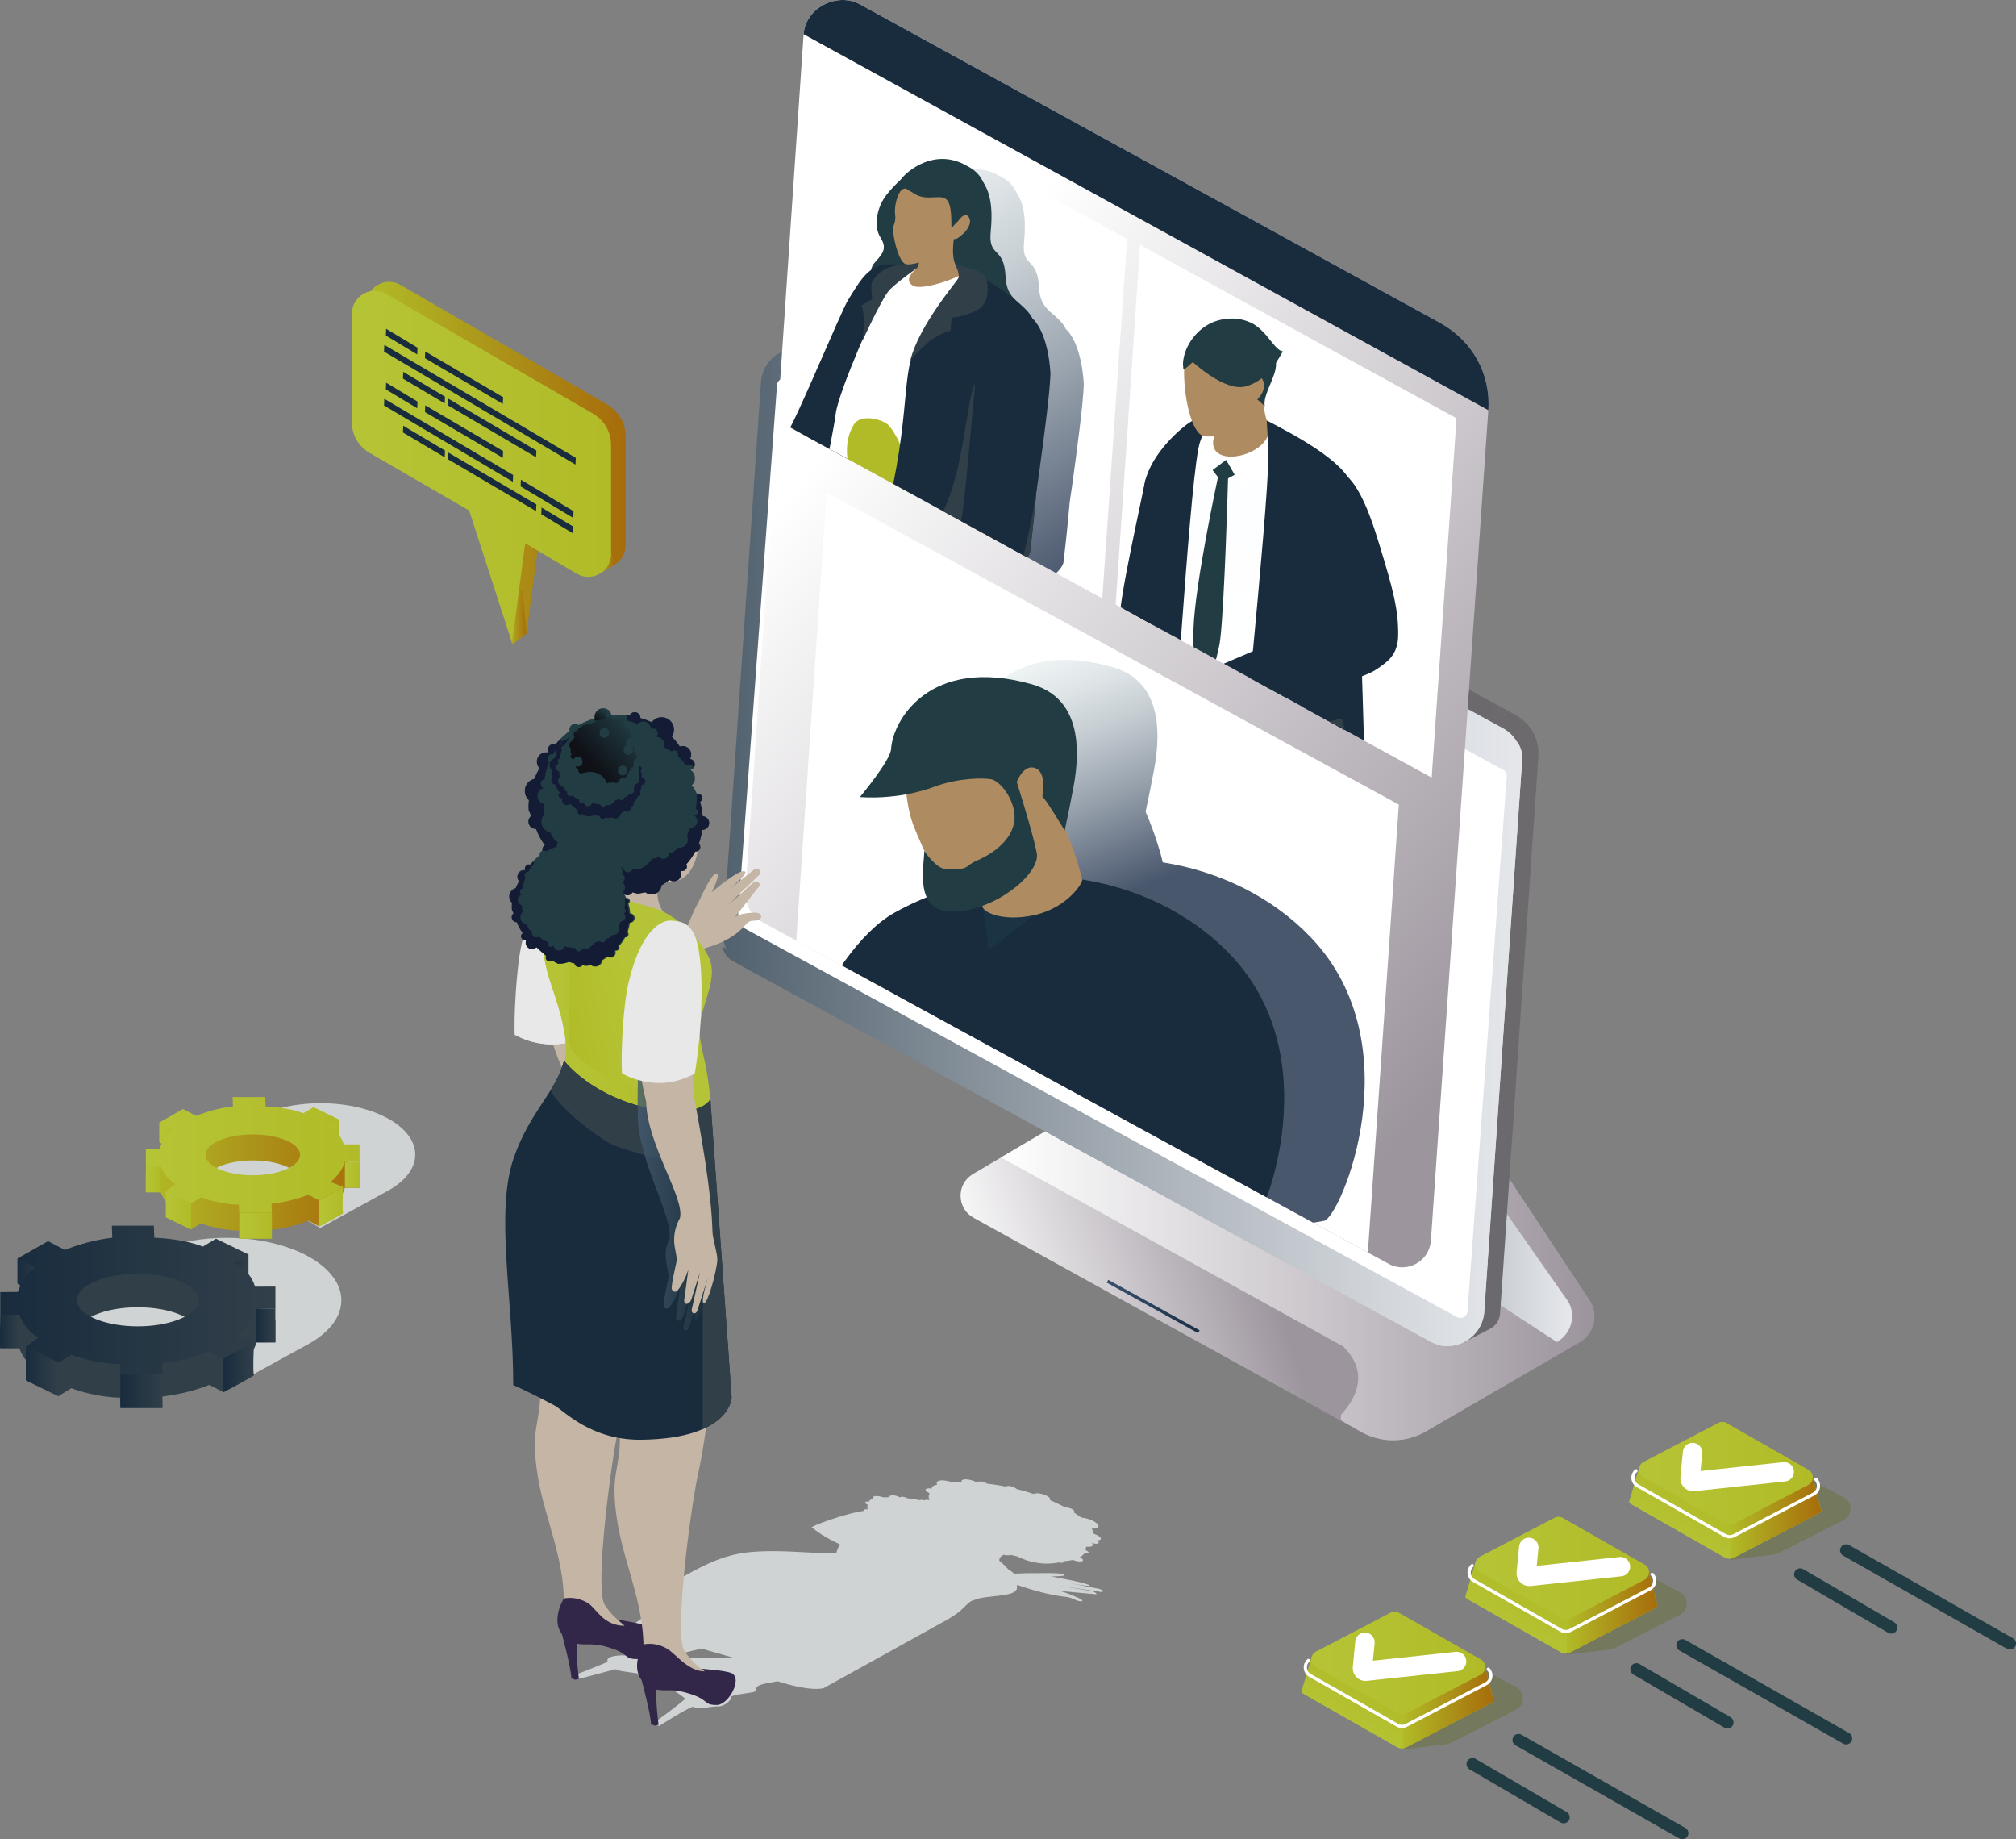 <?xml version="1.0" encoding="UTF-8"?>
<svg xmlns="http://www.w3.org/2000/svg" xmlns:xlink="http://www.w3.org/1999/xlink" viewBox="0 0 831.18 758.16">
  <rect x="0" y="0" width="831.18" height="758.16" fill="#808080" stroke="none"/>
  <defs>
    <style>
      .cls-1 {
        fill: url(#_Безымянный_градиент_72);
      }

      .cls-1, .cls-2, .cls-3, .cls-4, .cls-5, .cls-6, .cls-7, .cls-8, .cls-9, .cls-10, .cls-11, .cls-12, .cls-13, .cls-14, .cls-15, .cls-16, .cls-17, .cls-18, .cls-19, .cls-20, .cls-21, .cls-22, .cls-23, .cls-24, .cls-25, .cls-26, .cls-27, .cls-28, .cls-29, .cls-30, .cls-31, .cls-32, .cls-33, .cls-34, .cls-35, .cls-36, .cls-37, .cls-38, .cls-39, .cls-40, .cls-41, .cls-42, .cls-43, .cls-44, .cls-45, .cls-46, .cls-47, .cls-48, .cls-49, .cls-50, .cls-51, .cls-52, .cls-53, .cls-54, .cls-55, .cls-56, .cls-57, .cls-58, .cls-59, .cls-60, .cls-61, .cls-62, .cls-63, .cls-64, .cls-65, .cls-66 {
        stroke-width: 0px;
      }

      .cls-2 {
        fill: url(#_Безымянный_градиент_72-17);
      }

      .cls-3 {
        fill: url(#_Безымянный_градиент_72-16);
      }

      .cls-67, .cls-35 {
        fill: #fff;
      }

      .cls-4 {
        fill: url(#_Безымянный_градиент_72-6);
      }

      .cls-5 {
        fill: url(#_Безымянный_градиент_72-4);
      }

      .cls-6 {
        fill: url(#_Безымянный_градиент_72-12);
      }

      .cls-7 {
        fill: url(#_Безымянный_градиент_66-3);
      }

      .cls-8 {
        fill: url(#_Безымянный_градиент_67-6);
      }

      .cls-9 {
        fill: url(#_Безымянный_градиент_67-8);
      }

      .cls-10 {
        fill: url(#_Безымянный_градиент_72-11);
      }

      .cls-11 {
        fill: url(#_Безымянный_градиент_67);
      }

      .cls-12 {
        fill: url(#_Безымянный_градиент_35);
      }

      .cls-12, .cls-13, .cls-14, .cls-23, .cls-29, .cls-68, .cls-66 {
        mix-blend-mode: multiply;
      }

      .cls-13 {
        fill: url(#_Безымянный_градиент_92);
        opacity: .8;
      }

      .cls-14 {
        fill: #687037;
      }

      .cls-15 {
        fill: url(#_Безымянный_градиент_67-7);
      }

      .cls-16 {
        fill: url(#_Безымянный_градиент_66);
      }

      .cls-69 {
        clip-path: url(#clippath-2);
      }

      .cls-17 {
        fill: #eaeeef;
      }

      .cls-70 {
        isolation: isolate;
      }

      .cls-18 {
        fill: url(#_Безымянный_градиент_91);
      }

      .cls-18, .cls-65 {
        mix-blend-mode: screen;
      }

      .cls-19 {
        fill: url(#_Безымянный_градиент_72-5);
      }

      .cls-20 {
        fill: #322649;
      }

      .cls-21 {
        fill: url(#_Безымянный_градиент_66-7);
      }

      .cls-22 {
        fill: url(#_Безымянный_градиент_66-4);
      }

      .cls-23 {
        fill: #cfd3d3;
      }

      .cls-24 {
        fill: url(#_Безымянный_градиент_95-3);
      }

      .cls-25 {
        fill: url(#_Безымянный_градиент_67-4);
      }

      .cls-26 {
        fill: url(#_Безымянный_градиент_71-3);
      }

      .cls-27 {
        fill: none;
      }

      .cls-28 {
        fill: url(#_Безымянный_градиент_34-3);
      }

      .cls-29 {
        fill: url(#_Безымянный_градиент_35-2);
      }

      .cls-71 {
        clip-path: url(#clippath-1);
      }

      .cls-30 {
        fill: url(#_Безымянный_градиент_95-2);
      }

      .cls-31 {
        fill: url(#_Безымянный_градиент_72-9);
      }

      .cls-32 {
        fill: #182c3e;
      }

      .cls-33 {
        fill: url(#_Безымянный_градиент_66-2);
      }

      .cls-34 {
        fill: url(#_Безымянный_градиент_34-4);
      }

      .cls-36 {
        fill: #131c34;
      }

      .cls-37 {
        fill: url(#_Безымянный_градиент_72-15);
      }

      .cls-38 {
        fill: url(#_Безымянный_градиент_66-8);
      }

      .cls-39 {
        fill: url(#_Безымянный_градиент_72-2);
      }

      .cls-40 {
        fill: url(#_Безымянный_градиент_72-8);
      }

      .cls-41 {
        fill: url(#_Безымянный_градиент_70);
      }

      .cls-42 {
        fill: url(#_Безымянный_градиент_96-2);
      }

      .cls-43 {
        fill: url(#_Безымянный_градиент_72-14);
      }

      .cls-68 {
        opacity: .5;
      }

      .cls-72 {
        clip-path: url(#clippath);
      }

      .cls-44 {
        fill: #313f49;
      }

      .cls-45 {
        fill: url(#_Безымянный_градиент_96);
      }

      .cls-46 {
        fill: url(#_Безымянный_градиент_72-10);
      }

      .cls-47 {
        fill: #223c43;
      }

      .cls-48 {
        fill: url(#_Безымянный_градиент_72-13);
      }

      .cls-49 {
        fill: #1b3443;
      }

      .cls-50 {
        fill: url(#_Безымянный_градиент_67-3);
      }

      .cls-51 {
        fill: url(#_Безымянный_градиент_34);
      }

      .cls-52 {
        fill: #c4b5a5;
      }

      .cls-53 {
        fill: #e8e8e8;
      }

      .cls-54 {
        fill: url(#_Безымянный_градиент_66-5);
      }

      .cls-55 {
        fill: url(#_Безымянный_градиент_66-6);
      }

      .cls-56 {
        fill: url(#_Безымянный_градиент_71);
      }

      .cls-57 {
        fill: url(#_Безымянный_градиент_95);
      }

      .cls-58 {
        fill: url(#_Безымянный_градиент_67-2);
      }

      .cls-59 {
        fill: url(#_Безымянный_градиент_67-5);
      }

      .cls-60, .cls-66 {
        fill: #af8b61;
      }

      .cls-61 {
        fill: url(#_Безымянный_градиент_71-2);
      }

      .cls-62 {
        fill: url(#_Безымянный_градиент_72-3);
      }

      .cls-63 {
        fill: url(#_Безымянный_градиент_34-2);
      }

      .cls-64 {
        fill: url(#_Безымянный_градиент_72-7);
      }

      .cls-65 {
        fill: url(#_Безымянный_градиент_91-2);
      }
    </style>
    <linearGradient id="_Безымянный_градиент_71" data-name="Безымянный градиент 71" x1="384.6" y1="492.07" x2="502.23" y2="454.8" gradientUnits="userSpaceOnUse">
      <stop offset="0" stop-color="#fff"/>
      <stop offset=".99" stop-color="#9d959e"/>
    </linearGradient>
    <linearGradient id="_Безымянный_градиент_71-2" data-name="Безымянный градиент 71" x1="412.74" y1="486.96" x2="657.36" y2="486.96" xlink:href="#_Безымянный_градиент_71"/>
    <linearGradient id="_Безымянный_градиент_95" data-name="Безымянный градиент 95" x1="522.85" y1="502.76" x2="648.18" y2="502.76" gradientUnits="userSpaceOnUse">
      <stop offset="0" stop-color="#51616e"/>
      <stop offset=".17" stop-color="#6e7b86"/>
      <stop offset=".56" stop-color="#aeb5bc"/>
      <stop offset=".85" stop-color="#d5d9de"/>
      <stop offset="1" stop-color="#e5e7eb"/>
    </linearGradient>
    <linearGradient id="_Безымянный_градиент_70" data-name="Безымянный градиент 70" x1="456.27" y1="538.48" x2="494.58" y2="538.48" gradientTransform="translate(716.77 -138.09) rotate(61.07)" gradientUnits="userSpaceOnUse">
      <stop offset="0" stop-color="#3a516e"/>
      <stop offset="1" stop-color="#192f46"/>
    </linearGradient>
    <linearGradient id="_Безымянный_градиент_96" data-name="Безымянный градиент 96" x1="316.36" y1="346.03" x2="634.32" y2="346.03" gradientUnits="userSpaceOnUse">
      <stop offset="0" stop-color="#49576d"/>
      <stop offset="1" stop-color="#6d6a6d"/>
    </linearGradient>
    <linearGradient id="_Безымянный_градиент_96-2" data-name="Безымянный градиент 96" x1="321.93" y1="218.62" x2="623.74" y2="218.62" xlink:href="#_Безымянный_градиент_96"/>
    <linearGradient id="_Безымянный_градиент_95-2" data-name="Безымянный градиент 95" x1="298.14" y1="349.21" x2="627.5" y2="349.21" xlink:href="#_Безымянный_градиент_95"/>
    <linearGradient id="_Безымянный_градиент_95-3" data-name="Безымянный градиент 95" x1="297.92" y1="430.24" x2="627.65" y2="430.24" xlink:href="#_Безымянный_градиент_95"/>
    <linearGradient id="_Безымянный_градиент_71-3" data-name="Безымянный градиент 71" x1="352.42" y1="171.76" x2="634.97" y2="406.76" xlink:href="#_Безымянный_градиент_71"/>
    <clipPath id="clippath">
      <polygon class="cls-35" points="576.73 331.65 563.96 516.28 328.29 387.71 340.81 202.96 576.73 331.65"/>
    </clipPath>
    <linearGradient id="_Безымянный_градиент_35" data-name="Безымянный градиент 35" x1="14911.92" y1="9.75" x2="14954.59" y2="-88.31" gradientTransform="translate(15915.19 167.91) rotate(179.21) scale(1.04 -.96) skewX(4.35)" gradientUnits="userSpaceOnUse">
      <stop offset="0" stop-color="#49576d"/>
      <stop offset=".08" stop-color="#59667a"/>
      <stop offset=".4" stop-color="#98a2ad"/>
      <stop offset=".67" stop-color="#c6ced3"/>
      <stop offset=".88" stop-color="#e2e8ea"/>
      <stop offset="1" stop-color="#edf3f3"/>
    </linearGradient>
    <clipPath id="clippath-1">
      <polygon class="cls-27" points="464.7 98.55 454.45 246.67 324.16 175.3 334.21 27.08 464.7 98.55"/>
    </clipPath>
    <linearGradient id="_Безымянный_градиент_35-2" data-name="Безымянный градиент 35" x1="14939.47" y1="-117.62" x2="15044.2" y2="-278.54" xlink:href="#_Безымянный_градиент_35"/>
    <linearGradient id="_Безымянный_градиент_34" data-name="Безымянный градиент 34" x1="14984.37" y1="-198.74" x2="14956.54" y2="-159.48" gradientTransform="translate(15915.19 167.91) rotate(179.21) scale(1.04 -.96) skewX(4.35)" gradientUnits="userSpaceOnUse">
      <stop offset="0" stop-color="#fff"/>
      <stop offset=".99" stop-color="#fdfeff"/>
    </linearGradient>
    <linearGradient id="_Безымянный_градиент_67" data-name="Безымянный градиент 67" x1="18631.69" y1="-199.33" x2="18657.68" y2="-199.33" gradientTransform="translate(19700.45 115.5) rotate(179.21) scale(1.04 -.96) skewX(4.35)" gradientUnits="userSpaceOnUse">
      <stop offset="0" stop-color="#b1bb27"/>
      <stop offset="1" stop-color="#a76c0b"/>
    </linearGradient>
    <clipPath id="clippath-2">
      <polygon class="cls-27" points="600.52 172.42 590.27 320.54 459.98 249.17 470.03 100.95 600.52 172.42"/>
    </clipPath>
    <linearGradient id="_Безымянный_градиент_34-2" data-name="Безымянный градиент 34" x1="16142.12" y1="2223.17" x2="16129.06" y2="2220.43" gradientTransform="translate(16719.22 1771.55) rotate(-167.68) scale(1 -1)" xlink:href="#_Безымянный_градиент_34"/>
    <linearGradient id="_Безымянный_градиент_34-3" data-name="Безымянный градиент 34" x1="14703.68" y1="533.96" x2="14688.54" y2="520.39" gradientTransform="translate(15213.77) rotate(-180) scale(1 -1)" xlink:href="#_Безымянный_градиент_34"/>
    <linearGradient id="_Безымянный_градиент_34-4" data-name="Безымянный градиент 34" x1="14710.23" y1="280.6" x2="14703.47" y2="206.74" gradientTransform="translate(15213.77) rotate(-180) scale(1 -1)" xlink:href="#_Безымянный_градиент_34"/>
    <linearGradient id="_Безымянный_градиент_72" data-name="Безымянный градиент 72" x1="15537.18" y1="413.84" x2="15570.03" y2="420.22" gradientTransform="translate(15800.19) rotate(-180) scale(1 -1)" gradientUnits="userSpaceOnUse">
      <stop offset="0" stop-color="#b5c436"/>
      <stop offset="1" stop-color="#b1bb27"/>
    </linearGradient>
    <linearGradient id="_Безымянный_градиент_72-2" data-name="Безымянный градиент 72" x1="223.46" y1="413.79" x2="293.26" y2="413.79" gradientTransform="matrix(1,0,0,1,0,0)" xlink:href="#_Безымянный_градиент_72"/>
    <linearGradient id="_Безымянный_градиент_92" data-name="Безымянный градиент 92" x1="3197.04" y1="471.92" x2="3226.56" y2="471.92" gradientTransform="translate(-2934.16)" gradientUnits="userSpaceOnUse">
      <stop offset="0" stop-color="#445b71"/>
      <stop offset=".99" stop-color="#1d313a"/>
    </linearGradient>
    <linearGradient id="_Безымянный_градиент_91" data-name="Безымянный градиент 91" x1="3177.81" y1="314.33" x2="3195.22" y2="299.17" gradientTransform="translate(-2934.16)" gradientUnits="userSpaceOnUse">
      <stop offset="0" stop-color="#0f1117"/>
      <stop offset=".82" stop-color="#1e333a"/>
      <stop offset="1" stop-color="#223c43"/>
    </linearGradient>
    <linearGradient id="_Безымянный_градиент_91-2" data-name="Безымянный градиент 91" x1="3180.45" y1="297.11" x2="3183.54" y2="292.59" xlink:href="#_Безымянный_градиент_91"/>
    <linearGradient id="_Безымянный_градиент_67-2" data-name="Безымянный градиент 67" x1="151.08" y1="188.72" x2="257.89" y2="188.72" gradientTransform="matrix(1,0,0,1,0,0)" xlink:href="#_Безымянный_градиент_67"/>
    <linearGradient id="_Безымянный_градиент_67-3" data-name="Безымянный градиент 67" x1="209.34" y1="254.45" x2="217.06" y2="254.45" gradientTransform="matrix(1,0,0,1,0,0)" xlink:href="#_Безымянный_градиент_67"/>
    <linearGradient id="_Безымянный_градиент_67-4" data-name="Безымянный градиент 67" x1="244.72" y1="229.04" x2="253.65" y2="229.04" gradientTransform="matrix(1,0,0,1,0,0)" xlink:href="#_Безымянный_градиент_67"/>
    <linearGradient id="_Безымянный_градиент_72-3" data-name="Безымянный градиент 72" x1="145.12" y1="192.4" x2="251.94" y2="192.4" gradientTransform="matrix(1,0,0,1,0,0)" xlink:href="#_Безымянный_градиент_72"/>
    <linearGradient id="_Безымянный_градиент_72-4" data-name="Безымянный градиент 72" x1="698.37" y1="638.78" x2="707.78" y2="623.14" gradientTransform="matrix(1,0,0,1,0,0)" xlink:href="#_Безымянный_градиент_72"/>
    <linearGradient id="_Безымянный_градиент_67-5" data-name="Безымянный градиент 67" x1="713.39" y1="624.72" x2="750.87" y2="624.72" gradientTransform="matrix(1,0,0,1,0,0)" xlink:href="#_Безымянный_градиент_67"/>
    <linearGradient id="_Безымянный_градиент_72-5" data-name="Безымянный градиент 72" x1="675.73" y1="607.35" x2="747.42" y2="607.35" gradientTransform="matrix(1,0,0,1,0,0)" xlink:href="#_Безымянный_градиент_72"/>
    <linearGradient id="_Безымянный_градиент_72-6" data-name="Безымянный градиент 72" x1="630.84" y1="677.88" x2="640.25" y2="662.24" gradientTransform="matrix(1,0,0,1,0,0)" xlink:href="#_Безымянный_градиент_72"/>
    <linearGradient id="_Безымянный_градиент_67-6" data-name="Безымянный градиент 67" x1="645.86" y1="663.82" x2="683.34" y2="663.82" gradientTransform="matrix(1,0,0,1,0,0)" xlink:href="#_Безымянный_градиент_67"/>
    <linearGradient id="_Безымянный_градиент_72-7" data-name="Безымянный градиент 72" x1="608.2" y1="646.45" x2="679.88" y2="646.45" gradientTransform="matrix(1,0,0,1,0,0)" xlink:href="#_Безымянный_градиент_72"/>
    <linearGradient id="_Безымянный_градиент_72-8" data-name="Безымянный градиент 72" x1="563.3" y1="716.97" x2="572.71" y2="701.33" gradientTransform="matrix(1,0,0,1,0,0)" xlink:href="#_Безымянный_градиент_72"/>
    <linearGradient id="_Безымянный_градиент_67-7" data-name="Безымянный градиент 67" x1="578.32" y1="702.91" x2="615.8" y2="702.91" gradientTransform="matrix(1,0,0,1,0,0)" xlink:href="#_Безымянный_градиент_67"/>
    <linearGradient id="_Безымянный_градиент_72-9" data-name="Безымянный градиент 72" x1="540.66" y1="685.54" x2="612.35" y2="685.54" gradientTransform="matrix(1,0,0,1,0,0)" xlink:href="#_Безымянный_градиент_72"/>
    <linearGradient id="_Безымянный_градиент_66" data-name="Безымянный градиент 66" x1="7.19" y1="524.85" x2="19.31" y2="524.85" gradientUnits="userSpaceOnUse">
      <stop offset="0" stop-color="#182c3e"/>
      <stop offset=".99" stop-color="#313f49"/>
    </linearGradient>
    <linearGradient id="_Безымянный_градиент_66-2" data-name="Безымянный градиент 66" x1="90.33" y1="523.22" x2="102.45" y2="523.22" xlink:href="#_Безымянный_градиент_66"/>
    <linearGradient id="_Безымянный_градиент_66-3" data-name="Безымянный градиент 66" x1=".1" y1="535.89" x2="113.52" y2="535.89" xlink:href="#_Безымянный_градиент_66"/>
    <linearGradient id="_Безымянный_градиент_66-4" data-name="Безымянный градиент 66" x1="49.65" y1="573.46" x2="66.95" y2="573.46" xlink:href="#_Безымянный_градиент_66"/>
    <linearGradient id="_Безымянный_градиент_66-5" data-name="Безымянный градиент 66" x1="105.67" y1="546.42" x2="113.52" y2="546.42" xlink:href="#_Безымянный_градиент_66"/>
    <linearGradient id="_Безымянный_градиент_66-6" data-name="Безымянный градиент 66" x1="92.13" y1="563.37" x2="104.76" y2="563.37" xlink:href="#_Безымянный_градиент_66"/>
    <linearGradient id="_Безымянный_градиент_66-7" data-name="Безымянный градиент 66" x1="10.64" y1="565.31" x2="24.08" y2="565.31" xlink:href="#_Безымянный_градиент_66"/>
    <linearGradient id="_Безымянный_градиент_66-8" data-name="Безымянный градиент 66" x1="0" y1="548.82" x2="7.94" y2="548.82" xlink:href="#_Безымянный_градиент_66"/>
    <linearGradient id="_Безымянный_градиент_72-10" data-name="Безымянный градиент 72" x1="65.66" y1="467.45" x2="75.08" y2="467.45" gradientTransform="matrix(1,0,0,1,0,0)" xlink:href="#_Безымянный_градиент_72"/>
    <linearGradient id="_Безымянный_градиент_72-11" data-name="Безымянный градиент 72" x1="130.26" y1="466.19" x2="139.68" y2="466.19" gradientTransform="matrix(1,0,0,1,0,0)" xlink:href="#_Безымянный_градиент_72"/>
    <linearGradient id="_Безымянный_градиент_67-8" data-name="Безымянный градиент 67" x1="60.15" y1="486.76" x2="148.28" y2="486.76" gradientTransform="matrix(1,0,0,1,0,0)" xlink:href="#_Безымянный_градиент_67"/>
    <linearGradient id="_Безымянный_градиент_72-12" data-name="Безымянный градиент 72" x1="60.15" y1="476.04" x2="148.28" y2="476.04" gradientTransform="matrix(1,0,0,1,0,0)" xlink:href="#_Безымянный_градиент_72"/>
    <linearGradient id="_Безымянный_градиент_72-13" data-name="Безымянный градиент 72" x1="98.66" y1="505.23" x2="112.1" y2="505.23" gradientTransform="matrix(1,0,0,1,0,0)" xlink:href="#_Безымянный_градиент_72"/>
    <linearGradient id="_Безымянный_градиент_72-14" data-name="Безымянный градиент 72" x1="142.19" y1="484.22" x2="148.28" y2="484.22" gradientTransform="matrix(1,0,0,1,0,0)" xlink:href="#_Безымянный_градиент_72"/>
    <linearGradient id="_Безымянный_градиент_72-15" data-name="Безымянный градиент 72" x1="131.66" y1="497.39" x2="141.48" y2="497.39" gradientTransform="matrix(1,0,0,1,0,0)" xlink:href="#_Безымянный_градиент_72"/>
    <linearGradient id="_Безымянный_градиент_72-16" data-name="Безымянный градиент 72" x1="68.34" y1="498.9" x2="78.79" y2="498.9" gradientTransform="matrix(1,0,0,1,0,0)" xlink:href="#_Безымянный_градиент_72"/>
    <linearGradient id="_Безымянный_градиент_72-17" data-name="Безымянный градиент 72" x1="60.08" y1="486.08" x2="66.25" y2="486.08" gradientTransform="matrix(1,0,0,1,0,0)" xlink:href="#_Безымянный_градиент_72"/>
  </defs>
  <g class="cls-70">
    <g id="Layer_2" data-name="Layer 2">
      <g id="Layer_1-2" data-name="Layer 1">
        <g>
          <g>
            <g>
              <path class="cls-56" d="m618.27,479.83c-9.32-15.28-12.42-33.46-8.85-50.82.86-4.17-1.09-8.42-4.77-10.56l-181.91-101.51c-6,19.21-3.48,40.07,6.91,57.3l38.09,58.23c2.99,4.95,1.36,11.38-3.62,14.32l-62.97,37.14c-6.85,4.04-6.81,13.97.08,17.95l159.64,88.2c8.35,4.82,18.65,4.81,26.99-.03l63.38-36.79c5.95-3.45,7.89-11.12,4.31-16.99l-37.29-56.42Z"/>
              <path class="cls-61" d="m618.27,479.83c-10.18-16.69-12.94-36.83-7.69-55.59l-14.38,48.77s-162.47-93.08-162.28-92.76l33.83,52.22c2.99,4.95,1.36,11.38-3.62,14.32l-51.39,30.31,141.15,77.96c9.06,9.06,7.41,18.97-.99,28.12l-.11,2.23,8.09,4.67c8.35,4.82,18.65,4.81,26.99-.03l63.38-36.79c5.95-3.45,7.89-11.12,4.31-16.99l-37.29-56.42Z"/>
              <path class="cls-57" d="m611.98,487.15c-10.18-16.69-15.77-14.15-15.77-14.15,0,0-15.38-9.39-33.91-20.7l-39.44,23.27,119.03,77.63c5.95-3.45,8.15-10.97,4.57-16.83l-34.47-49.22Z"/>
              <rect class="cls-41" x="474.77" y="516.95" width="1.31" height="43.05" transform="translate(-225.83 694.14) rotate(-61.07)"/>
            </g>
            <path class="cls-45" d="m625.03,294.88l-284.49-155.2c-2.42-1.32-5.1-1.2-7.27-.09v-.02s-11.35,5.82-11.35,5.82l-5.55,234.49c-.21,3.03,1.37,5.91,4.04,7.37l283.06,166.08,11.07-5.69c2.15-1.22,3.74-3.44,3.93-6.23l15.8-229.66c.48-6.95-3.13-13.54-9.25-16.88Z"/>
            <path class="cls-42" d="m333.27,139.59v-.02s-11.35,5.82-11.35,5.82l287.83,153.13,13.98-4.35-283.2-154.5c-2.42-1.32-5.1-1.2-7.27-.09Z"/>
            <path class="cls-30" d="m619.66,300.17l-283.69-154.77c-9.63-5.25-21.46,1.23-22.22,12.18l-15.57,226.43c-.4,5.86,2.64,11.43,7.81,14.24l283.69,154.76c9.63,5.25,21.46-1.23,22.22-12.18l15.57-226.43c.4-5.86-2.64-11.43-7.8-14.24Z"/>
            <path class="cls-24" d="m609.3,539.3c-1.41,11.71-13.42,13.14-17.43,10.95l-293.24-159.66c-.25-.14-.48-.28-.7-.45.33,2.48,1.82,4.71,4.08,5.94l289.95,157.88c5.1,2.78,18.07-.67,19.94-12.31l15.73-228.99c.16-2.34-.75-5.45-2.38-7.05.01.05-15.96,233.7-15.96,233.7Z"/>
            <path class="cls-35" d="m619.72,317.33l-295.08-160.97c-1.85-1.01-4.12.23-4.28,2.33l-16.19,220.51c-.08,1.13.5,2.21,1.5,2.76l295.07,160.97c1.85,1.01,4.12-.23,4.28-2.33l16.2-220.51c.08-1.13-.5-2.21-1.5-2.76Z"/>
          </g>
          <g>
            <path class="cls-26" d="m331.33,14.1l-23.96,353.27c-.36,5.25,2.38,10.23,7,12.75l258.13,140.82c7.56,4.13,16.86-.97,17.45-9.56l23.67-342.31c1.02-14.96-6.59-28.67-19.98-36.02L354.59,1.81c-9.58-5.26-22.53,1.58-23.26,12.29Z"/>
            <path class="cls-32" d="m331.33,14.1h0l282.3,154.97h0c1.02-14.96-6.59-28.67-19.98-36.02L354.59,1.81c-9.58-5.26-22.53,1.58-23.26,12.29Z"/>
            <g>
              <polygon class="cls-67" points="576.73 331.65 563.96 516.28 328.29 387.71 340.81 202.96 576.73 331.65"/>
              <g class="cls-72">
                <g>
                  <path class="cls-12" d="m402.08,369.06c4.32-2.4,8.75-4.5,13.24-6.31-2.92-6.23-.99-15.59-1.04-19.18,0,0,.13.21.35.53-.43-.79-.83-1.56-1.14-2.29-3.6-8.39-4.93-10.65-6.25-19.12-.13-.81-.19-1.6-.27-2.4-10.85,2.01-19.22,1.14-19.22,1.14,0,0,12.57-14.98,12.85-19.81.69-11.89,16.03-38.44,57.92-26.71,24.77,6.93,18.5,36.61,16.46,46.61-.6,2.99-1.09,5.7-2.66,13.07,4.43,10.27,6.78,19.32,7.06,20.87,23.58,3.73,45.36,14.42,61.19,31.05,42.36,44.53,11.99,115.41,5.35,116.72-47.84,9.45-174.72-8.05-195.34-50.77,0,0,21.78-66.92,51.49-83.4Z"/>
                  <g>
                    <path class="cls-32" d="m507.36,393.62c-32.87-34.56-91.45-43.56-138.49-17.45-29.71,16.49-51.49,83.4-51.49,83.4,20.61,42.72,147.5,60.22,195.34,50.77,6.64-1.31,37.01-72.19-5.35-116.72Z"/>
                    <polygon class="cls-49" points="426.37 377.23 407.71 391.69 405.11 372.96 426.37 377.23"/>
                    <path class="cls-60" d="m402.98,354.61s5.28,11.58,2.13,18.35c-1.15,2.48,7.46,7.28,21.26,4.26,13.8-3.01,20.03-13.28,19.82-14.56-.2-1.27-2.56-10.52-7.09-21.01-4.53-10.49-14.3-36.05-14.3-36.05l-21.82,49Z"/>
                    <path class="cls-60" d="m425.68,349.66c-.9,4.9-21.22,18.69-28.72,18.28-3.52-.2-13.48-11.6-16.68-19.03-3.6-8.39-4.93-10.65-6.25-19.12-1.56-9.94.68-19.42,2.72-22.93,2.04-3.52,13.48-14.61,24.03-14.94,10.55-.33,23.68,5.04,24.46,9.5.78,4.46-2.26,20.24-2.26,20.24,0,0,.31,2,.74,4.94,1,7.07,2.62,19.6,1.97,23.05Z"/>
                    <path class="cls-47" d="m417.74,332.74c2.63,9.27-4.09,17.32-15.33,22.17-4.8,2.05-2.19,3.78-12.19,3.37-4.49-.17-9.15-7.6-9.15-7.6.08,5.61-4.73,25.36,11.79,25.13,17.26-.24,36.41-15.73,34.57-24.37-2.33-10.87-8.31-29.14-8.22-29.16.69-1.67,3.35-7.28,7.65-5.67,3.67,1.36,3.65,7.46,2.89,11.57,3.76,4.81,7.17,11,9.23,14.17,1.69-7.9,2.17-10.63,2.79-13.72,2.04-9.99,8.3-39.68-16.46-46.61-41.89-11.73-57.22,14.81-57.92,26.71-.28,4.83-12.85,19.81-12.85,19.81,0,0,15.03,1.56,30.93-4.33,9.82-3.64,20.22-3.59,23.26-2.99,2.54.5,7.17,4.94,9.02,11.53Z"/>
                  </g>
                </g>
              </g>
            </g>
            <polygon class="cls-35" points="464.7 98.55 454.45 246.67 324.16 175.3 334.21 27.08 464.7 98.55"/>
            <g class="cls-71">
              <g>
                <path class="cls-29" d="m268,227.52c.54-.96-.77-.39-.64-2.05.13-1.65.74-4.81,1.68-6.13.39-.54,2.39-2.82,2.39-2.82,0,0-.61-1.25-.28-2.02,1.1-2.55,6.47-6.47,8.41-7.34,1.94-.87,9.9-2.05,13.53-4.52.59-.4,1.2-.81,1.84-1.24-.18-2.31-.14-4.31-.08-5.66,3.61-2.33,5.73-3.75,8.89-4.44,0,.21-.02.45-.02.69,1.88-1.12,3.92-2.34,6.01-3.6h0c8.95-5.41,18.71-11.53,20.14-13.45,4-5.36,27.84-50.99,32.51-53.47,3.96-2.1,7.3-3.95,10.44-5.02.03-1.45.53-2.86,1.75-4.16,3.99-4.27,4.62-6.15,2.05-10.33-2.57-4.18-1.57-11.53,2.15-16.73,1.25-1.75,3.71-4.5,6.61-7.16.04-.07.08-.14.13-.21,1.7-2.38,13.32-13.15,27.02-5.14,3.4,1.71,5.42,4.08,6.55,6.64,2.87,4.24,4.12,10.35,3.13,20.41-1.08,10.94,5.49,5.7,6.13,18.49.29,5.73,2.24,7.9,4.38,10.02,3.04,2.49,5.6,5,6.49,6.9.05.11.1.23.15.34,6.73,6.32,7.51,21.99,7.47,23.16-.24,7.78-2.87,27.35-4.81,41.59-.23,1.7-.56,3.98-.99,6.65-.06.73-.13,1.44-.19,2.15,0,.1-.02.21-.03.31-.15,1.67-.3,3.29-.45,4.83,0,.08-.02.16-.02.25-.15,1.54-.3,3.01-.44,4.4,0,.08-.02.15-.02.23-.14,1.38-.28,2.67-.41,3.86,0,.06-.01.12-.02.18-.13,1.19-.25,2.29-.37,3.27,0,.04,0,.08-.01.12-.11.99-.21,1.86-.3,2.6,0,.02,0,.04,0,.06-.22,1.89-.36,2.96-.36,2.96,0,0,0,0,0,0-.21.52-.46,1.01-.74,1.48-.09.15-.19.28-.28.42-.21.32-.44.63-.69.92-.12.14-.24.28-.36.41-.28.3-.57.58-.88.84-.11.1-.21.2-.33.29-.11.09-.23.18-.35.26-.27.98-.55,1.94-.84,2.89-.06.36-.11.73-.17,1.08.45-.06.86-.11,1.21-.17-.18,2.68-1.05,4.69-2.47,7.6-.03.15-.05.29-.08.43-.03.18-.06.35-.1.53-.06.31-.11.62-.17.92-.03.18-.07.36-.1.54-.05.28-.11.55-.16.82-.04.19-.07.38-.11.57-.05.25-.1.5-.15.74-.04.19-.08.38-.11.56-.05.23-.09.46-.14.67-.04.19-.08.37-.11.55-.04.21-.09.41-.13.61-.04.19-.08.36-.12.54-.04.18-.08.36-.12.53-.07.33-.15.64-.22.94-.03.13-.06.24-.09.36-.04.18-.09.36-.13.53-.03.12-.06.23-.09.35-.04.15-.08.3-.12.43-.03.11-.06.22-.09.32-.04.12-.07.25-.1.36-.03.1-.06.19-.08.28-.03.11-.07.21-.1.3-.03.08-.05.15-.08.22-.03.09-.06.17-.09.25-.02.06-.05.12-.07.17-.03.07-.06.13-.09.19-.02.04-.04.08-.06.11-.03.05-.06.09-.09.13-.01.02-.03.04-.04.06-.04.04-.08.06-.12.06,0,0,0,0,0,0h0c-.89.01-1.92-.3-3.02-.83-.22-.11-.44-.22-.67-.35-.45-.25-.91-.53-1.37-.83-.46-.31-.93-.64-1.4-.99-.23-.18-.47-.36-.7-.54-1.92-1.51-3.82-3.29-5.43-4.9-.09.2-.19.4-.28.58-1.76,3.58-1.5,10.84-2,12.69-.5,1.85-3.37,7.17-5.65,8.5-.69.4-2.01.02-2.01.02,0,0-1.86,2.1-2.32,2.52-1.11,1.02-4.08,1.99-5.66,2.33-1.58.34-1.26-.9-2.1-.3-.84.61-2.12.28-2.21-.04-.3-1.09,4.55-6.9,4.55-6.9,0,0,1.57-3.3,1.96-4.22.39-.93.46-2.92-.46-1.97-.92.95-3.81,4.91-5.65,5.52-1.84.61-2.84.28-2.94-.35-.1-.63,2.24-3.32,2.92-4.04.68-.72,2.17-3.64,2.48-5.02.25-1.15,2.71-3.97,5.16-6.63-1.11.74-2.3,1.51-3.54,2.28-.9.56-1.83,1.12-2.79,1.67-2.44,1.41-5.02,2.8-7.7,4.02-.03.01-.05.02-.08.04-5.85,2.68-12.06,4.64-17.75,4.65-.01,0-.02,0-.03,0-.63,0-1.25-.03-1.87-.07-.19-.01-.37-.03-.55-.05-.48-.04-.95-.1-1.42-.17-.16-.02-.32-.04-.48-.07-.61-.1-1.21-.21-1.8-.35-.12-.03-.23-.06-.35-.09-.49-.12-.98-.25-1.46-.39-.18-.05-.35-.11-.53-.16-.48-.15-.95-.31-1.41-.47-.11-.04-.22-.08-.33-.12-.56-.21-1.12-.43-1.67-.67-.14-.06-.29-.13-.43-.19-.42-.18-.84-.38-1.25-.58-.15-.08-.31-.15-.46-.23-.52-.26-1.03-.52-1.54-.8,0,0-.01,0-.02-.01-.51-.28-1.01-.57-1.51-.87-.14-.08-.28-.17-.42-.25-.38-.23-.75-.46-1.11-.7-.12-.08-.24-.15-.35-.23-.46-.3-.91-.61-1.35-.92-.08-.06-.15-.11-.23-.17-.37-.26-.72-.52-1.07-.78-.12-.09-.24-.18-.35-.27-.34-.26-.68-.52-1-.78-.07-.05-.13-.1-.2-.16-.39-.31-.76-.61-1.11-.92-.08-.07-.16-.14-.24-.21-.28-.24-.55-.47-.81-.7-.09-.08-.17-.15-.26-.23-2.9-2.59-4.59-4.59-4.59-4.59,0,0,3.05-17.55,5.6-34-1.95-1.33-4.15-3.49-4.7-6.72,0,0,5.78-27.92,8.1-40.34.39-2.09.92-4.18,1.53-6.25-3.53,2.61,12.09,9.23,10.02,12.84-.43.75-.86,1.49-1.29,2.22-.86,1.45-1.73,2.85-2.59,4.17-3.02,4.63-6,8.35-8.73,10.44-.66.5-1.52,1.11-2.55,1.78-6.51,4.29-19.66,11.62-29.79,16.88-1.07.55-2.1,1.08-3.09,1.58-.4.2-.78.39-1.16.59.41.36.81.72,1.26,1.06-3.12.95-1.7,1.51-8.89,4.44-2.85-2.13-4.83-4.81-6.21-7.64-1.82.93-3.06,1.68-3.48,2.18-2.87,3.44-6.48,7.68-7.94,8.26-1.46.58-4.42,2.66-5.1,3.48-.68.82-3.25,3.69-3.96,3.72-.7.03-1.21-.91-.83-2.87.38-1.96,4.26-5.64,5.16-6.75.9-1.11-1.26-.65-2.22-.07-.95.58-4.31,2.8-4.31,2.8,0,0-5.6,6-6.84,5.92-.37-.02-.92-1.24-.38-2.2Z"/>
                <g>
                  <path class="cls-47" d="m388.1,67.66c3.42,4.27,4.99,10.55,3.91,21.49-1.08,10.94,5.49,5.7,6.13,18.49.64,12.79,9.55,7.83,10.45,24.21.9,16.38-8.13,20.72-9.23,31.97-1.1,11.25,6.46,11.15,3.68,19.93,0,0-31.57-2.68-49.52-20.23,0,0,5.34-6.94,6.04-12.26.7-5.32-2.78-8.55.38-15.46,3.16-6.91,5.97-8.67,3.27-13.47-2.7-4.8-6.37-10.06-2.38-14.33,3.99-4.27,4.62-6.15,2.05-10.33-2.57-4.18-1.57-11.53,2.15-16.73,3.71-5.2,18.2-19.36,23.08-13.28Z"/>
                  <path class="cls-60" d="m279.3,232.17c.63-.85,3.48-3.09,4.91-3.74,1.43-.66,4.81-5.08,7.49-8.66,2.68-3.59,44.16-21.56,50.33-25.26,1.81-1.09,22.05-51.39,28.25-58.77,6.77-8.05,2.88-12.12,1.55-14.7-5.92-11.51-17.03-.66-20.63,6.58-3.6,7.24-18.97,52.68-25.73,56.15-9.64,4.94-26.42,16.4-35.75,23.5-3.5,2.66-11.39,4.26-13.27,5.23-1.89.97-7.04,5.18-8.01,7.78-.29.78.39,2,.39,2,0,0-1.88,2.38-2.24,2.94-.87,1.36-1.31,4.55-1.36,6.21-.04,1.66,1.23,1.02.75,2.01-.48.99.13,2.17.5,2.18,1.24.01,6.51-6.27,6.51-6.27,0,0,3.23-2.4,4.15-3.03.92-.63,3.06-1.2,2.22-.05-.84,1.15-4.52,5.04-4.79,7.02-.28,1.98.28,2.89.98,2.82.7-.07,3.12-3.07,3.76-3.93Z"/>
                  <g>
                    <path class="cls-32" d="m301.36,222.88c7.05-3.15,36.32-21.05,43.06-26.8,11.95-10.21,27.37-54.71,29.43-63.38,2.65-11.12-.27-19.94-.43-20.2-.55-.85-4.01-3.47-5.36-3.53-9.54-.47-12.84,5.69-18.46,14.8-2.78,4.5-20.93,48.33-24.64,53.89-2.29,3.44-28.55,20.62-33.63,24.02-.05,4.32.42,15.7,10.03,21.21Z"/>
                    <path class="cls-44" d="m291.33,201.67c2.13-1.43,7.98-5.27,14.23-9.52-1.79,7.16,5.12,15.4,13.63,10.63,7.23-4.05,15.04-6.86,22.16-11.16,10.07-6.09,26.22-46.94,33.53-65.85-.13,2.16-.44,4.48-1.02,6.92-2.07,8.67-17.48,53.17-29.43,63.38-6.74,5.76-36.01,23.65-43.06,26.8-9.61-5.5-10.08-16.89-10.03-21.21Z"/>
                    <path class="cls-44" d="m310.3,219.8c-9.77-6.53-10.52-19.56-10.56-24.42-3.11.86-5.16,2.39-8.64,4.91.03,4.86.78,17.89,10.56,24.42,7.02-3.3,5.58-3.79,8.64-4.91Z"/>
                  </g>
                  <path class="cls-47" d="m404.55,73.99c3.42,4.27,4.99,10.55,3.91,21.49-1.08,10.94,5.49,5.7,6.13,18.49.64,12.79,9.55,7.83,10.45,24.21.9,16.38-8.13,20.72-9.23,31.97-1.1,11.25,6.46,11.15,3.68,19.93,0,0-31.57-2.68-49.52-20.23,0,0,5.34-6.94,6.04-12.26.7-5.32-2.78-8.55.38-15.46,3.16-6.91,5.97-8.67,3.27-13.47-2.7-4.8-6.37-10.06-2.38-14.33,3.99-4.27,4.62-6.15,2.05-10.33-2.57-4.18-1.57-11.53,2.15-16.73,3.71-5.2,18.2-19.36,23.08-13.28Z"/>
                  <path class="cls-51" d="m415.5,256.97c-5.71.08-16.9-13.07-16.9-13.07,0,0-23.54,19.95-41.75,19.99-16.56.04-30.21-16.16-30.21-16.16,0,0,8.99-51.75,9-60.79.01-9.04.38-20.04,2.92-26.81,2.54-6.77,5.19-9.79,7.44-18.07,2.25-8.28,7.26-23.53,8.23-24.64,6.44-7.44,19.3-6.99,21.46-6.82,1.31.1,18.78.53,24.34,2.67,7.79,2.99,22.05,16.28,23.77,21.72,9.04,28.58-5.84,121.96-8.3,121.99Z"/>
                  <path class="cls-17" d="m388.38,228.22c10.54-16.14,5.58-34.41,1.97-51.23,3.9-3.32,7.8-6.64,11.69-9.97,8.08-6.9,16.02-13.93,23.86-21.06,3.95,36.2-8.2,110.98-10.4,111.01-5.71.08-16.9-13.07-16.9-13.07,0,0-23.54,19.95-41.75,19.99-11.38.02-21.38-7.62-26.53-12.4,21.43,5.14,45.24-3.64,58.06-23.27Z"/>
                  <path class="cls-11" d="m364.86,211.05c17.11,1.52,9.23-26.96,1.59-35.66-2.16-2.46-11.52-5.08-14.4-.4-8.67,14.13,4.38,35.31,12.81,36.06Z"/>
                  <path class="cls-32" d="m375.7,110.59s-8.61-1.6-15.23,1.15c-6.62,2.75-9.37,11.34-12.53,20.82-3.17,9.48-9.97,21.67-12.29,34.09-2.32,12.42-8.1,40.34-8.1,40.34,1.03,6.09,7.97,8.43,7.97,8.43,0,0,7.76-34.56,9.03-44.8,1.16-9.36,17.44-45.83,19.06-47.55,1.62-1.71,8.85-11.37,12.08-12.49Z"/>
                  <path class="cls-44" d="m380.38,108.82s-8.61-.2-13.32,1.23c-4.15,1.26-6.89,4.86-7.53,6.26-.64,1.4.09,7,.09,7l-4.5,2.59c1.81,2.8.6,14.29.6,14.29,0,0,7.05-15.38,10.44-20,2.12-2.88,14.23-11.37,14.23-11.37Z"/>
                  <path class="cls-32" d="m404.75,114.61s-21.73,17.29-27.58,29.24c-5.85,11.94-1.28,31.39-14.61,79.4,1.23,7.16,54.85,22.97,62.09,4.6,0,0,9.98-77.57.82-96.97-2.5-5.29-17.93-15.42-20.72-16.27Z"/>
                  <path class="cls-44" d="m401.78,158.49c2.12-4.7,8.32,7.39,13.18,4.99,5.1-2.52,9.69-6,14.24-9.43,1.08,30-4.55,73.8-4.55,73.8-5.69,14.44-40.04,7.75-55.07.76,27.86-6.26,27.14-58.92,32.21-70.12Z"/>
                  <path class="cls-60" d="m376.4,117.75c-3.35-2.04-.94-4.95,1.56-7.17,1.33-1.18,1.5-7.99,1.5-7.99l14.37-7.22s-2.34,9.86.46,14.44c.68.67,1.57,1.45,2.73,2.05,2.44,1.25-16.58,8.37-20.62,5.9Z"/>
                  <path class="cls-60" d="m374.5,74.71c-1.58.77-2.4,1.81-4.06,5.5-1.66,3.69-1.5,7.38-1.42,8.01.08.63.45,2.11-.55,4.73-1,2.62,1.8,14.7,4.78,15.86,2.97,1.16,15.45-3.7,17.08-5.61,1.63-1.91,5.88-9.54,6.57-14.6.68-5.05,2.5-10.99-5.24-13.71-7.74-2.72-13.22-2.11-17.15-.19Z"/>
                  <path class="cls-47" d="m371.76,73.57c1.7-2.38,13.32-13.15,27.02-5.14,10.15,5.09,8.2,16.15,6.09,20.13-2.11,3.98-7.55,7.41-8.2,8.63-.65,1.22-2.24,2.92-2.37,4.06-.04.36-.28-2.44-.08-2.69.38-.44,1.92-8.4,1.38-7.94-1.21,1.04-2.27,2.2-3.29,3.39-.25-1.61.48-9.79-2.24-11.92-2.72-2.13-7.83.89-12.83-2.1-2.24-1.34-3.79-2.3-3.79-2.3-2.51-.11-3.71,4.02-3.71,4.02,0,0,.32-5.75,2.02-8.13Z"/>
                  <path class="cls-60" d="m381.07,262.87c.68-.72,2.17-3.64,2.48-5.02.31-1.38,3.78-5.18,6.62-8.21,2.84-3.03,9.67-44.39,11.82-50.51.63-1.8.72-38.09,2.55-46.34,1.99-9,7.77-8.78,10.69-9.38,13.02-2.69,11.48,15.22,11.29,18.21-.19,2.99-.29,25.85-4.34,39.39-2.81,9.38-14.84,38.56-19.54,48.11-1.76,3.58-1.5,10.84-2,12.69-.5,1.84-3.37,7.17-5.65,8.5-.69.4-2.01.02-2.01.02,0,0-1.86,2.1-2.32,2.52-1.11,1.02-4.08,1.99-5.66,2.33-1.58.34-1.26-.9-2.1-.3-.84.61-2.12.28-2.21-.04-.3-1.09,4.55-6.9,4.55-6.9,0,0,1.57-3.3,1.96-4.22.39-.93.46-2.92-.46-1.97-.92.95-3.81,4.91-5.65,5.52-1.84.61-2.84.28-2.94-.35-.1-.63,2.24-3.32,2.92-4.04Z"/>
                  <path class="cls-44" d="m375.34,148.46s2.15-2.56,6.57-6.69c4.42-4.13,9.98-5.43,9.98-5.43l.47-5.38s5.73-.38,10.87-3.34c5.14-2.95,4.38-11.29,2.82-13.8-1.79-2.87-12.15-4.63-12.15-4.63,0,0,2.04,3.93,1.16,5.58-.88,1.66-16.06,19.24-19.72,33.68Z"/>
                  <path class="cls-60" d="m395.13,91.12c.71-1.2,2.8-3.8,4.3-1.61,1.5,2.19-.59,5.37-2.53,7.03-1.93,1.66-3.16,2.52-3.72,1.74-.57-.77,1.5-6.4,1.95-7.16Z"/>
                  <g>
                    <path class="cls-32" d="m391.17,238.99c1.7-7.18,3.69-17.13,5.21-24.73,1.99-9.97,6.15-66.58,7.45-72.48,2.33-10.55,13.62-12.31,13.96-12.38,1.09-.22,5.78.2,6.86,1,7.63,5.65,8.48,22.76,8.44,23.98-.24,7.78-2.87,27.35-4.81,41.59-1.25,9.14-5.37,35.13-11.66,49.31-4.4.78-17.76,1.84-25.45-6.29Z"/>
                    <path class="cls-44" d="m392.39,230.04c8.77,8.11,23.87,7.04,28.85,6.25-.2,3.08-1.32,5.27-3.15,8.98-4.97.79-20.07,1.87-28.85-6.25,1.86-7.19,2.67-5.9,3.15-8.98Z"/>
                  </g>
                </g>
              </g>
            </g>
            <polygon class="cls-35" points="600.52 172.42 590.27 320.54 459.98 249.17 470.03 100.95 600.52 172.42"/>
            <g class="cls-69">
              <g>
                <g>
                  <path class="cls-60" d="m466.89,254.01c-3.56,1.2-15.74,48.98-20.05,52.02-4.31,3.03-8.83,5.72-11.07,8.37-1.8,2.13-4.29,7.2-5.34,9.78-.79,1.93-2.27,8.04-2.27,8.04l.62,1.47-.31,2.87,1.46.56,1.72-1.5s1.68,1.08,2.49.74c.81-.34,10.63-14.22,10.63-14.22,0,0-4.29,7.77-5.06,10.6-.17.63-.21,2.43,2.6.2,2.8-2.24,6.52-10.04,6.52-10.04,0,0,4-2.57,5.95-6.46,1.95-3.89,2.97-6.77,2.97-6.77,0,0,25.75-34.08,22.91-49.55-3.39-18.46-9.31-7.61-13.76-6.11Z"/>
                  <path class="cls-32" d="m461.67,253.46c-1.77,4.49-16.06,50.68-16.06,50.68l15.99,6.66c3.09-3.57,22.96-42.93,20.96-52.88-3.7-18.4-19-9.27-20.89-4.46Z"/>
                  <path class="cls-66" d="m437.52,325.42c-.24,2.8-4.9,10.11-4.9,10.11l1,.89-2.07-.71,1.18-2.83s2.89-4.6,3.65-6.68c.76-2.08,1.17-1.13,1.13-.79Z"/>
                  <path class="cls-66" d="m435.45,320.86c.72-.12-3.52,7.28-4.45,9.75-.62,1.66-1.92,6.19-1.92,6.19l-.61-.23s1.37-4.62,2-6.32c.91-2.47,4.53-9.32,4.98-9.39Z"/>
                </g>
                <path class="cls-32" d="m461.81,255.08c-1-5.43,8.96-49.64,10.19-56.12,2.61-13.69,22.22,11.9,23.41,19.33,1.53,9.6-10.17,43.37-10.17,43.37,0,0-21.28,5.12-23.43-6.59Z"/>
                <path class="cls-47" d="m498.72,483.24c-1.09.46-7.6,4.5-8.85,4.59-1.25.09-19.45,5.91-21.94,6.52-4.33,1.05-4.58,2.94-5.04,5.05-.46,2.11-.95,3.36-.32,5.01.63,1.65,4.87,4.09,11.02,4.91,6.14.82,12.88-.02,15.62-1.29,2.74-1.27,8.87-2.5,10.89-2.2,9.39,1.41,13.91.62,15.43-2.43,1.52-3.04,3.72-11.6,3.72-11.6l-20.53-8.56Z"/>
                <path class="cls-63" d="m463.09,498.36c.01.49.27.99.47,1.51.63,1.65,4.87,4.09,11.02,4.91,6.14.82,12.88-.02,15.62-1.29,2.74-1.27,8.87-2.5,10.89-2.2,9.39,1.41,13.91.62,15.43-2.43.79-1.57,1.75-4.6,2.5-7.17l.23.1s-.19,8.15-1.71,11.19c-1.52,3.04-7.75,4.61-17.14,3.2-2.03-.3-8.46.57-11.2,1.84-2.74,1.27-9.48,2.1-15.62,1.29-6.14-.82-10.07-3-10.99-4.51-1.02-1.67.32-6.09.49-6.44Z"/>
                <path class="cls-32" d="m523.31,279.68l-3.1,218.31s-21.24,3.27-34.57-11.08c0,0-14.55-182.76-13.18-201.75,2.1-.26,50.85-5.48,50.85-5.48Z"/>
                <path class="cls-44" d="m504.18,281.73c-13.91,1.49-30.52,3.28-31.72,3.43-.34,4.8.33,20.06,1.52,40.19,9.25,5.23,24.52-13.91,34.55-10.59l-4.35-33.03Z"/>
                <path class="cls-47" d="m542.98,500.1c1.49,2.83,5.18,6.32,3.68,13.12-.93,4.18-7.61,7.08-10.28,9.6-4.94,4.64-5.92,14.59-22.58,15.01-15.62.39-15.5-5.95-15.42-5.92,0,0-.01-3.58,3.58-6.61,2.24-1.89,13-9.41,15.05-12.08,2.05-2.67,4.49-8.57,4.49-8.57l.69-11.29h21.06l-.28,6.75Z"/>
                <path class="cls-28" d="m498.37,531.9s.01-1.89,1.38-4.08c.47,1.56,2.9,5.2,14.51,4.91,15.78-.39,16.07-7,20.75-11.39,2.53-2.38,9.5-7.95,10.38-11.91.44-1.99.41-3.68.11-5.15,1.16,2.22,2.02,5.04,1.15,8.94-.93,4.18-7.61,7.08-10.28,9.6-4.94,4.64-5.92,14.59-22.58,15.01-15.62.39-15.5-5.95-15.42-5.92Z"/>
                <path class="cls-32" d="m553.79,286.66c2.74,6.85-2.48,217.85-2.48,217.85,0,0-25.42,4.63-35.97-3.29-.66-23.86-7.62-204.23-13.56-211.48,2.07-.26,37.73,5.66,52-3.09Z"/>
                <path class="cls-44" d="m527.34,351.2c12.52,4.5,26.97,0,26.97,0,.43-34.67.44-62.15-.52-64.55-14.27,8.75-49.93,2.82-52,3.09,5.94,7.24,12.9,187.62,13.56,211.48,3.07,2.3,7.39,3.54,11.98,4.14v-154.16Z"/>
                <path class="cls-34" d="m473.46,285.04s20.36,25.54,59.41,18.68c0,0,2.76-110.44-3.23-119.59-6-9.15-23.03-8.67-32.81-8.04-9.78.63-16.02,17.75-16.96,20.9-.95,3.16-6.4,88.05-6.4,88.05Z"/>
                <path class="cls-47" d="m502.17,196.68l-2.41-3.12,5.08-4.36,1.14-.08,3.55,6.31-3.22,1.77s-1.38,50.9-3.23,66.45c-.92,7.76-7.37,26.85-7.37,26.85,0,0-4.29-13.87-3.64-31.5.69-18.9,10.1-62.33,10.1-62.33Z"/>
                <path class="cls-35" d="m527.94,181.22c.91,6.63-7.42,15.55-15.22,20.17-.4.24-7.21-11.83-7.21-11.83,0,0-10.92,8.31-11,8.11-3.75-9.05-4.67-5.49-5.44-11.12-.85-6.17,7.17-12.37,17.91-13.84,10.74-1.47,20.13,2.34,20.97,8.52Z"/>
                <path class="cls-32" d="m504.63,170.6s-8.6-.9-15.69,4.61c-5.09,3.96-17.43,15.47-17.43,28.25,0,30.92-2.63,100.13-3.06,106-.52,7.04,11.93,11.81,13.76,8.41,1.82-3.4,7.48-108.69,11.84-132.84,2-11.09,10.58-14.43,10.58-14.43Z"/>
                <g>
                  <path class="cls-60" d="m523.06,175.65s-3.16-7.77-1.87-14.18c1.75-8.66-16.87,9.54-16.87,9.54,0,0-4.01,8.44-4.17,10.93-.78,11.92,25.16,5.18,22.92-6.29Z"/>
                  <path class="cls-60" d="m503.99,136.48c10.17-1.28,19.62.5,20.02,11.55-.29,11.61-4.17,21.05-13.22,27.37-4.4,3.72-10.3,5.03-14.39,4.37-4.86-.79-8.22-15.01-8.22-26.42s3.96-15.38,15.81-16.87Z"/>
                  <path class="cls-47" d="m487.73,150.36c0,1.93,2.63-1.4,4.04-2.22,0,0,13.24,12.52,21.69,10,1.96-.59,2.93,4.7,2.93,4.7l5.08,4.6c-.99-4.44,4.54-11.89,4.63-17.07.14-8.1-3.87-13.66-11.21-17.04-14.89-6.87-27.16,6.62-27.16,17.04Z"/>
                  <path class="cls-60" d="m517.03,165.9c1.38-1.18,2.68-2.52,3.45-4.17.77-1.65.93-3.66.07-5.25-.86-1.6-2.88-2.6-4.59-1.98-1.18.43-2.02,1.53-2.45,2.71-.43,1.18-.51,2.46-.58,3.71-.07,1.14-.14,2.28-.2,3.42-.05.79-.06,1.67.47,2.25.49.54,1.32.64,2.01.44.69-.2,1.28-.66,1.83-1.13Z"/>
                  <path class="cls-47" d="m515.76,133.03c6.43,2.97,9.74,11.51,13.16,11.78-1,1.51-5.72,12.04-15.54,14.51-8.51,2.14-21.53-10.04-21.53-10.04-1.4.82-4.04,4.15-4.04,2.22,0-10.42,13.06-25.34,27.95-18.47Z"/>
                </g>
                <path class="cls-32" d="m522.87,189.47c0,20.01-13.21,149.11-13.21,149.11,6.32,7.92,54.4,8.34,53.48-6.76-.29-4.73-3.05-123.68-5.56-131.51-3.35-10.45-24.9-21.57-35.33-27,0,0,.61,7.76.61,16.16Z"/>
                <path class="cls-44" d="m553.13,296.09s-5.68,1.65-11.57,2.76c-5.89,1.11-12.96,2.22-12.96,2.22,0,0-.18,6.94,3.18,7.42,3.37.47,21.11-2.31,22.37-4.28,1.25-1.97-1.01-8.11-1.01-8.11Z"/>
                <g>
                  <path class="cls-60" d="m492.88,271.35c-3.38-1.86-7.65-.8-13.82-3.36-9.05-3.76-8.2,3.62,2.08,5.3,0,0-13.37,1.21-13.56,3.34-.22,2.4,2.52,3.82,4.2,3.51,0,0-2.66,1.73-.75,4.16.93,1.18,3.08.75,3.08.75l-.62.85c-.86,1.59,1.19,3.29,2.72,3.11l1.68-.09c-1.17,1.47,11.88,3.63,22.03,1.38,1.73-.38,15.17-2.81,15.17-2.81l-8.25-11.95s-4.35.94-5.66.78c-2.73-.33-6.09-3.77-8.29-4.98Z"/>
                  <path class="cls-32" d="m546.3,192.66c-12.6.72-12.96,16.96-6.89,33.67,3.14,8.65,5.7,29.86,5.7,29.86l-43.4,18.6,2.59,18.13s53.74-10.28,63.4-17.13c3.82-2.71,8.58-5.45,8.75-13.64.22-10.66-2.21-19.51-7.52-36.95-5.36-17.64-11.37-33.19-22.63-32.55Z"/>
                </g>
              </g>
            </g>
          </g>
          <g>
            <path class="cls-23" d="m264.16,658.83s2.67,1.96,7.12,5.6c-2.76.64-5.54,1.58-9.01,4.36-5.13,4.11,3.44,9.96-4.47,13.57-.41-.02-8.27-.27-7.33,2.54-.46.57-12.58,5.17-14.28,5.89l1.16.77,1.34.46s12.4-3.21,15.05-3.96c2.28,1.35,10.29,1.14,15.39,3.49.08.04,12.89,7.5,13.32,8.79-.46.57-11.49,9.17-13.2,9.89l1.16.76,1.34.46s11.31-7.21,13.96-7.96c2.28,1.35,8.54-.25,9.96-.1,3.07.32,6.32-3.16,5.59-3.52-1.05-1.17,7.93-2,9.34-2.38,3.26-.88-2.03-2.33,6.54-3.84,1.14-.2,2.27-.41,3.41-.62,14.7,4.6,19.08,2.8,19.08,2.8l51.89-28.74s-.06,0-.09,0c5.96-3.39,6.55-5.83,9.27-7.26,1.11-.34,2.18-.69,3.21-1.04,6.05-1.25,15.45-.8,15.41-4.41,0-.34-.06-.69-.12-1.03.2.03.4.07.6.11.39.08,7.45,2.67,14.76,4.04,4.81.9,5.51.46,8.21,1.71,3.4,1.57,4.74.78,2.04-.46-5.06-2.33-7.89-2.96-7.89-2.96l13.57,1.25c2.74.48,1.56-.65-.67-1.24l-13.3-2.21,17.18,2.58c2,.24,1.11-.95-1.13-1.36l-11.95-2.27c4,.72,9.13,1.55,8.71,1.04-.78-.93-10.29-2.73-16.11-3.78,0,0,6.99.03,5.57-.75-1.74-.95-11.14-.52-12.6-.57-2.88-.1-6.19.17-8.16.18-.52-.63-1.34-1.21-2.31-1.78-1.04-1.16-2.22-2.29-3.49-3.34-.06-.05-.14-.11-.21-.16-.09-.94.35-1.81,1.8-2.49.12.03.24.05.35.08.55.09,1.05.14,1.49.13.22,0,.41-.01.6-.04.18-.02.34-.05.49-.1.52.12,1.04.24,1.56.35.38.08.77.16,1.15.25,6.43,3.22,12.42,3.41,17.14,2.47.12.03.24.07.36.09.51.09.92.08,1.19,0,.15-.05.24-.12.28-.21.04-.07.05-.15.01-.24-.01-.02-.03-.03-.05-.05.07-.02.14-.04.22-.06,1.39-.11,2.64-.3,3.72-.57.02,0,.05.02.07.03.26.12.54.23.84.32.01,0,.02,0,.03,0,.31.1.64.18.97.24,0,0,0,0,0,0,0,0,0,0,0,0,0,0,0,0,.01,0,.57.1,1.06.12,1.44.07.64-.08.96-.36.78-.76-.14-.29-.51-.59-1-.86-.08-.05-.16-.09-.26-.14.37-.21.7-.44,1-.68.08-.06.15-.12.21-.18.28-.25.53-.5.72-.78.04.01.09.02.13.03.04,0,.06.02.1.03.83.14,1.4.02,1.47-.26.02-.06.04-.13,0-.21-.04-.09-.14-.19-.25-.28-.02-.01-.03-.03-.05-.04-.23-.18-.55-.35-.92-.5.06-.31.07-.64.05-.97.09-.16.16-.33.22-.5,1.84.2,2.98-.22,2.59-1.07-.08-.17-.22-.34-.39-.5.56.2,1.17.34,1.72.36,1.13.04,1.53-.39.9-.97-.15-.14-.35-.28-.58-.4.98.03,1.57-.19,1.7-.55.04-.12.03-.25-.03-.39-.06-.16-.18-.33-.37-.52-.27-.25-.63-.48-1.06-.7-.43-.22-.92-.41-1.42-.57-.04-.25-.14-.51-.23-.77-.15-.45-.35-.91-.65-1.4.08,0,.16.02.24.02,2.44.1,3.31-.85,1.95-2.11-1.29-1.2-4.12-2.24-6.49-2.43-.6-.46-1.26-.93-1.94-1.39-.41-.27-.82-.55-1.25-.82.39-.17.46-.48.06-.85-.63-.57-1.97-1.06-3.06-1.13-.04,0-.09,0-.13-.01-.09,0-.14.01-.22.02-.31-.16-.62-.33-.95-.49-1.7-.88-3.52-1.73-5.44-2.54.21-.2.22-.48-.01-.8-.06-.1-.15-.2-.27-.3-.79-.74-2.42-1.38-3.92-1.61-.06-.01-.12-.02-.18-.03-.22-.03-.44-.05-.65-.06-.07,0-.13,0-.2,0-.65,0-1.12.11-1.37.31-2.32-.78-4.72-1.49-7.17-2.1-.03-.04-.03-.07-.07-.1-.63-.58-2.05-1.09-3.18-1.14-.57-.02-.95.08-1.11.26-2.06-.41-4.12-.75-6.18-1-.33-.04-.66-.08-.99-.12-.18-.02-.37-.05-.55-.07-.18-.12-.38-.23-.61-.34-.37-.17-.78-.31-1.21-.41-.35-.08-.7-.15-1.03-.16,0,0,0,0,0,0,0,0,0,0,0,0-.02,0-.02,0-.04,0-.39,0-.68.04-.87.13-.18.09-.28.22-.26.38-1.18-.74-3.04-1.33-4.57-1.39-.39-.02-.73,0-1,.05-.84.15-1.15.56-.83,1.11-.88-.01-1.74,0-2.58.01-.48,0-.96.02-1.42.04-.29-.1-.59-.19-.88-.28-.99-.28-2.01-.47-2.94-.51-2.04-.08-2.96.57-2.42,1.52.03.06.05.11.09.17-.49.15-.94.31-1.35.49-.25.11-.51.21-.73.34-.03.18-.07.34-.11.49-.04.14-.08.28-.13.42-.05-.01-.1-.02-.15-.03-.1-.02-.21-.05-.31-.06-1.57-.19-2.41.24-1.88.96.15.21.41.42.73.62.23.14.48.28.76.41-.04.09-.08.18-.12.28-.19.46-.29.92-.21,1.51.04.31.12.65.27,1.05-.05,0-.1-.02-.15-.03-.11-.02-.21-.04-.31-.06-.05,0-.1-.02-.15-.03-.31-.04-.58-.04-.81-.02-.29.02-.47.1-.61.2-.38-.13-.78-.22-1.15-.23-.39-.01-.65.05-.75.17-1.75-.35-3.51-.62-5.26-.8-.48-.33-1.28-.59-1.94-.62-.21,0-.36.01-.49.05-.26.03-.42.1-.47.22-.8-.46-1.97-.83-2.95-.87-.33-.01-.58.02-.79.08-.57.09-.79.36-.61.72-.9,0-1.76,0-2.57.04-.84-.3-1.77-.5-2.6-.53-.6-.02-1.06.05-1.35.19-.5.19-.62.55-.3.99-.25.08-.49.15-.71.24-.25.1-.49.2-.69.32-.04.22-.1.41-.15.59-.09-.02-.18-.04-.26-.05-.54-.07-.95-.02-1.18.1-.25.12-.33.31-.14.56.17.24.55.49,1,.69-.25.54-.37,1.03-.04,1.91-.13-.03-.27-.06-.41-.08-.82-.1-1.27.13-1,.51.02.03.06.06.09.09-.86.13-1.73.28-2.62.46-5.76,1.12-15.67,4.51-18.72,6.06-.19.09-.35.18-.48.26.1.05,3.75,3.49,11.69,7.09-.67,1.11-1.18,2.27-1.46,3.42-9.08.74-21.19-1.47-35.24-.27-14.22,1.21-23.88,8.2-36.22,14.71-.23.12-.46.24-.68.35-.72.38-1.44.75-2.18,1.12-.52.26-1.06.52-1.59.77-.5.24-.99.48-1.49.72-1.07.5-2.16.99-3.29,1.46Zm16.47,26.17c-4.31,3.45-7.05,1.47-7.26.38-.43-2.23,3.9-2.94,15.93-5.85.48.29,12.78,3.6,13.29,3.89-3.15.67-18.02-1.58-21.96,1.58Z"/>
            <g>
              <path class="cls-52" d="m213.95,524.32c-10.69-21.36-1.17-46.85,8.82-53.99,5.28,6.52,40.16,13.67,40.35,14.47,3.8,16.17.25,65.42-8.23,104.33-2.91,13.36-9.9,65.89-5.52,72.48,3.49,5.25,8.18,8.59,10.47,9.5,9.77,3.87-.54,10.85-5.86,7.15-9.13-6.34-23.48-3.43-22.21-9.23.33-1.49.29-1.1.53-4.12,1.58-20.11-7.53-38.14-10.47-55.73-3.54-21.19,1.23-21.71.88-36.7-.75-32.52-4.86-40.37-8.76-48.17Z"/>
              <path class="cls-20" d="m232.47,658.92s4.61-1.32,9.9,1.86c3.46,2.08,6.26,9.36,15.15,9.36l-2.92-2.54s11.61,1.88,14.3,3.22c4.44,2.22-1.3,13.05-6.24,13.05-6.18,0-2.35-2.44-13.54-5.31-7.31-1.88-10.01.89-15.42-3.07-7.95-5.81-1.24-16.58-1.24-16.58Z"/>
              <path class="cls-20" d="m231.59,673.21s3.97,14.63,3.97,18.63l1.72.56,1.41-.38s-1.81-13.16-.4-16.45c1.41-3.29-6.7-2.35-6.7-2.35Z"/>
            </g>
            <path class="cls-52" d="m221.92,399.84c-.31-24.31,6.38-25.72,9.08-26.75,3.37-1.28,6.48-2.36,10.73,1.2,6.85,5.72,6.52,33.7,12.77,58.91,2.42,9.78,1.49,21.16-5.77,22.41-16.88,2.9-26.64-43.11-26.81-55.77Z"/>
            <path class="cls-52" d="m290.73,390.81c-7.25,5.11-9.15,35.41-21.06,49.12-4.22,4.86-26.43,16.88-22.13-9.51,2.5-15.33,23.8-33.92,35.25-47.75,1.06-1.29,2.83-6.82,4.96-10.37.87-1.45,5.5-12.59,7.71-12.23,1.81.29-2.1,7.75-2.1,7.75,4.58-3.81,12.21-9.85,13.84-8.52,1.33,1.07-7.87,8.44-9.56,9.63l12.96-10.23c1.77-1.47,3.82.35,2.4,1.94l-12.87,12.48,10.24-9.17c2.01-1.02,4.13.34,1.99,2.17l-9.14,11.68s2.39-1.59,8.23-1.59c3.12,0,3.4,3.28-.53,3.28-3.12,0-2.93,1.78-6.77,4.86-5.82,4.69-13.1,6.25-13.43,6.47Z"/>
            <path class="cls-53" d="m212.28,426.52c-.53-5.73.56-26.06,2.38-35.41,4.49-22.99,14.64-27.75,17.68-27.56,3.79.24,7.23.57,9.76,5.83,3.74,7.8,4.12,32.74.2,57.17-15.8,8.88-29.84,0-30.02-.03Z"/>
            <path class="cls-53" d="m232.18,408.26v-43.09c0-.56-.04-1.09-.08-1.62.09,0,.17,0,.25,0,3.79.24,7.23.57,9.76,5.83,3.74,7.8,4.12,32.74.2,57.17-15.8,8.88-29.84,0-30.02-.03-.06-.64-.09-1.49-.11-2.46,9.28,1.64,20.01-3.63,20.01-15.8Z"/>
            <path class="cls-52" d="m246.84,377.26c9.37,6.33,24.8,10.55,36.13,9.74.02-.16,0-.29-.07-.4-4.59-6.92-16.14-10.49-10.3-27.91-6.24-1.7-16.82-11.44-16.82-11.44,0,0-3.41,18.73-13.81,21.6-.14.04-.47.17-.85.33,2.45,2.38,4.4,5.09,5.72,8.08Z"/>
            <path class="cls-52" d="m249.04,330.93c.19-10.96,13.56-16.73,23.65-16.73,12.45,0,14.58,13.35,15.38,20.43,1.36,12.03.3,34.73-18.7,27.44-14.8-5.67-20.61-14.79-20.33-31.14Z"/>
            <path class="cls-1" d="m226.86,404.59c-6.58-20.36-2.56-33.89,3.26-40.55,2.39-2.74,11.67-6.04,17.87-.45,1.99,7.76,19.01,8.82,25.6,12.24,6.31,3.28,13.07,8.8,18.09,17.67,5.31,9.39-2.63,19.7-3.2,30.36-.47,8.75,4.79,15.73,4.79,41.46-10.58,8.41-64.34-16.74-64.34-16.74,0,0,4.78-8.78,4.46-16.57-.4-9.83-3.5-18.09-6.52-27.42Z"/>
            <path class="cls-39" d="m226.86,404.59c-6.58-20.36-2.56-33.89,3.26-40.55,1.5-1.72,5.72-3.66,10.18-3.48-3.35,2.68-5.62,6.8-5.62,12.39v56.17c0,15.31,58.59,26.1,58.59,36.19-10.58,8.41-64.34-16.74-64.34-16.74,0,0,4.78-8.78,4.46-16.57-.4-9.83-3.5-18.09-6.52-27.42Z"/>
            <g>
              <path class="cls-52" d="m242.87,538.64c-10.69-21.36-1.17-46.85,8.82-53.99,5.28,6.52,40.16,13.67,40.35,14.47,3.8,16.16,4.16,70.03-4.33,108.94-2.91,13.36-9.9,65.89-5.52,72.48,3.49,5.25,8.18,8.59,10.48,9.5,9.77,3.87-.54,10.85-5.86,7.15-9.13-6.34-23.48-3.43-22.21-9.23.33-1.49.29-1.1.53-4.11,1.58-20.11-7.53-38.14-10.47-55.73-3.54-21.19,1.23-21.71.88-36.7-.75-32.52-8.77-44.98-12.67-52.78Z"/>
              <path class="cls-20" d="m265.3,677.85s4.61-1.32,9.9,1.86c3.46,2.08,8.4,9.2,15.39,9.25l-1.6-1.09s10.25.64,12.74,1.88c4.44,2.22-1.3,13.05-6.24,13.05-6.18,0-2.35-2.44-13.54-5.31-7.31-1.88-10.01.89-15.42-3.07-7.95-5.81-1.24-16.58-1.24-16.58Z"/>
              <path class="cls-20" d="m264.42,692.14s3.97,14.63,3.97,18.63l1.72.56,1.41-.38s-1.81-13.16-.4-16.45c1.41-3.29-6.7-2.35-6.7-2.35Z"/>
            </g>
            <path class="cls-32" d="m292.87,453.08l8.78,122.92s-.14,16.92-37.04,17.47c-21.06.32-32.17-12.08-36-14.13-10.79-5.78-17-8.41-17-8.41,0-35.72-7.58-71.19.19-93.59,6.72-19.37,17.39-27,20.74-40.18,0,0,11.27,15.41,37.9,20.3,7.3,1.34,19.17,1.23,22.43-4.37Z"/>
            <path class="cls-44" d="m292.87,453.08c-3.25,5.61-15.12,5.71-22.43,4.37-26.63-4.88-37.9-20.3-37.9-20.3-1.14,4.47-3.13,8.32-5.52,12.19,3.72,7.95,20.02,19.77,25.02,22.3,1.72.87,15.47,5.45,20.89,6.04,18.64,2.02,16.79,24.91,16.79,28.23v83.16c11.85-5.18,11.92-13.09,11.92-13.09l-8.78-122.92Z"/>
            <path class="cls-13" d="m275.94,510.94c2.06-8.37-12.56-32.15-12.9-49.79,0,0-.81-17.93,1.18-30.44,3.81-24.01,4.75-34.19,7.59-34.75,3.54-.69,6.78-1.23,10.37,3,5.78,6.8-2.11,34.73.71,60.55,2.54,14.06,7.09,38.02,7.51,55.45.06,2.28,2.13,9.09,1.99,11.37-.29,4.66-3.84,17.76-5.49,17.84-1.66.08,1.17-8.79,1.65-10.73l-4.2,13.14c-.36,2.2-2.58,2.38-2.55.3l3.42-15.43-3.61,11.33c-.82,2.03-3.24,2.38-2.84-.32l1.69-12.36s-.94,3.79-3.95,8.14c-1.54,2.23-2.97.8-2.96-.32.02-2.23,1.59-8.88,2.14-11.64.09-.45-.72-4.4-.82-4.96-1.29-7.14.97-10.01,1.07-10.38Z"/>
            <path class="cls-52" d="m280.33,502.1c2.06-8.37-13.58-30.26-13.92-47.9,0,0-6.69-27.86-4.71-40.37,3.81-24.01,10.64-24.27,13.48-24.82,3.54-.69,6.78-1.23,10.37,3,5.78,6.8-2.11,34.73.7,60.55,2.54,14.06,7.09,38.02,7.51,55.45.06,2.28,2.13,9.09,1.99,11.37-.29,4.66-3.84,17.76-5.49,17.84-1.66.08,1.17-8.79,1.65-10.73l-4.2,13.14c-.36,2.2-2.58,2.38-2.55.3l3.42-15.43-3.61,11.33c-.82,2.03-3.24,2.38-2.84-.32l1.7-12.37s-.94,3.79-3.95,8.14c-1.54,2.23-2.97.8-2.96-.32.02-2.23,1.59-8.89,2.14-11.64.09-.45-.72-4.4-.82-4.96-1.29-7.14,1.99-11.9,2.08-12.27Z"/>
            <path class="cls-52" d="m276.52,335.72s-7.6-5.21-8.81,2.2c-1.2,7.41,6.02,9.96,6.02,9.96l2.78-12.16Z"/>
            <path class="cls-47" d="m291.69,337.44c-.52-.62-1.25-.95-2-.99-.15-2.02-.49-4.01-1.08-5.92.07-.04.15-.06.21-.12.8-.68.89-1.87.22-2.67-.45-.53-1.12-.71-1.75-.61-.57-1.21-1.2-2.39-1.95-3.49,1.48-1.5,1.61-3.89.22-5.52-.26-.3-.56-.54-.88-.75.57-.14,1.09-.47,1.42-1.01.68-1.11.34-2.56-.77-3.24-.27-.16-.56-.26-.85-.31.97-1.65.45-3.78-1.18-4.79-.95-.59-2.07-.65-3.04-.3-.93-1.46-2.04-2.82-3.3-4.11.05-.07.11-.13.16-.21,1.48-2.4.73-5.54-1.67-7.02-2.27-1.4-5.2-.78-6.76,1.32-1.5-.71-3.07-1.28-4.67-1.74,0-.8-.35-1.59-1.08-2.04-1.11-.68-2.56-.34-3.24.77-.05.09-.06.19-.1.28-2.46-.36-4.97-.41-7.48-.2-.19-.91-.74-1.75-1.59-2.28-1.66-1.02-3.83-.5-4.85,1.15-.46.75-.6,1.61-.46,2.42-2.3.69-4.55,1.61-6.7,2.82-.06-.05-.1-.12-.18-.16-1.11-.68-2.56-.34-3.24.77-.34.56-.42,1.2-.28,1.79-2.1,1.56-4.05,3.43-5.82,5.56-1.02-.35-2.17-.01-2.76.95-.49.79-.43,1.74.03,2.48-1.63-.48-3.43.15-4.36,1.66-.94,1.53-.67,3.45.52,4.68-.8,1.47-1.54,2.95-2.15,4.45-1.26.31-2.41,1.09-3.14,2.28-1.31,2.13-.86,4.83.93,6.45-.13,1.39-.18,2.78-.06,4.17.4.86.74,1.64,1.04,2.38-.12.1-.27.16-.38.28-1.12,1.24-1.03,3.15.21,4.27.62.56,1.4.81,2.17.78.84,2.27,1.69,4.18,3.67,6.68-.18.11-.36.21-.51.38-.87.96-.8,2.45.16,3.33.69.62,1.64.74,2.44.42-.77,1.51-.48,3.4.83,4.59,1.52,1.38,3.84,1.3,5.29-.13,1.9,1.8,3.96,3.67,5.98,5.32-.46.92-.32,2.06.48,2.79.91.82,2.27.78,3.15-.04,1.37.93,2.63,1.64,3.69,2.01,2.19.08,4.4-.36,6.59-1.17,1.18.47,2.26.76,3.45,1,.07.62.36,1.21.88,1.63,1.04.84,2.57.68,3.41-.36.08-.1.11-.22.18-.34.62.15,1.29.33,2.02.54,1.12-.07,2.22-.29,3.31-.56,1.5,1.22,3.71,1.25,5.23-.05.86-.73,1.34-1.73,1.43-2.77,1.11-.67,2.2-1.44,3.27-2.25,1.13.79,2.68.77,3.78-.16,1.09-.92,1.36-2.43.79-3.67.64.28,1.41.2,1.97-.28.69-.59.82-1.54.41-2.31,1.48-1.67,2.72-3.44,3.7-5.3.49.04.99-.1,1.39-.44.8-.68.89-1.87.22-2.67-.04-.05-.1-.07-.15-.12.69-1.86,1.15-3.76,1.41-5.67.66,0,1.32-.2,1.87-.66,1.19-1.01,1.33-2.8.32-3.99Z"/>
            <path class="cls-18" d="m262.35,311.29c-.19-.23-.46-.35-.74-.36-.05-.74-.18-1.47-.4-2.17.02-.02.05-.02.08-.04.29-.25.33-.69.08-.98-.02-.02-.05-.03-.07-.05-.16.15-.34.27-.55.36.64,1.2.07,3.09-1.72,3.09-2.32,0-2.52-3.17-.72-3.91-.63-1.2-.06-3.08,1.72-3.08-.08-.08-.16-.16-.25-.22.21-.05.4-.17.52-.37.25-.41.12-.94-.28-1.19-.1-.06-.2-.1-.31-.12.36-.61.17-1.39-.43-1.76-.35-.21-.76-.24-1.12-.11-.34-.54-.75-1.04-1.21-1.51.02-.03.04-.05.06-.08.54-.88.27-2.04-.61-2.58-.83-.51-1.91-.29-2.48.49-.55-.26-1.13-.47-1.71-.64,0-.29-.13-.58-.4-.75-.41-.25-.94-.12-1.19.28-.02.03-.02.07-.04.1-.54-.08-1.09-.11-1.65-.11-2.38,1.69-5.25,2.88-8.6,3.4-.35.33-.68.69-1,1.07-.37-.13-.8,0-1.02.35-.18.29-.16.64.01.91-.6-.18-1.26.05-1.6.61-.35.56-.25,1.27.19,1.72-.29.54-.57,1.08-.79,1.63-.46.11-.88.4-1.15.84-.48.78-.32,1.78.34,2.37-.05.51-.07,1.02-.02,1.53.15.32.27.6.38.88-.05.04-.1.06-.14.1-.41.45-.38,1.16.08,1.57.23.21.51.3.8.29.02.06.05.12.07.17.3-.61.87-1.09,1.75-1.09,2.63,0,2.55,4.07-.07,4.07-.3,0-.55-.07-.78-.16-.06.29.01.61.25.82.25.23.6.27.9.16-.28.56-.18,1.25.31,1.69.27.25.61.36.95.36.23-.1.5-.16.76-.24.08-.05.17-.09.24-.16.02.02.05.04.07.06.71-.2,1.47-.34,2.32-.34,3.72,0,6.06,2.06,7.09,4.7.25,0,.5-.11.67-.32.03-.04.04-.08.07-.12.23.06.47.12.74.2.41-.03.82-.11,1.21-.21.55.45,1.36.46,1.92-.02.31-.27.49-.64.52-1.02.41-.25.81-.53,1.2-.83.41.29.99.28,1.39-.06.4-.34.5-.89.29-1.35.24.1.52.08.72-.1.25-.21.3-.57.15-.85.54-.61,1-1.27,1.36-1.95.18.02.36-.04.51-.16.29-.25.33-.69.08-.98-.02-.02-.04-.03-.06-.04.25-.68.42-1.38.52-2.08.24,0,.49-.07.69-.24.44-.37.49-1.03.12-1.47Zm-13.23-7.17c-2.62,0-2.55-4.07.07-4.07s2.55,4.07-.07,4.07Zm7.6,15.52c-2.62,0-2.55-4.07.07-4.07s2.55,4.07-.07,4.07Z"/>
            <path class="cls-65" d="m244.51,296.32c.24-.11.47-.16.71-.24-.13-.82,0-1.69.45-2.42,1.03-1.66,3.19-2.19,4.85-1.16.37.21.66.5.9.82-.9.71-1.5,1.79-1.61,3.03-1.45.16-2.87.45-4.27.82-.24-.4-.58-.71-1.03-.84Z"/>
            <path class="cls-36" d="m258.6,296.77c0-.71-.16-1.37-.45-1.95.5.03.97.11,1.45.16.03-.08.05-.18.11-.29.66-1.11,2.11-1.45,3.24-.76.71.45,1.08,1.24,1.08,2.06,1.58.45,3.16,1.03,4.66,1.74,1.55-2.11,4.48-2.71,6.75-1.32,2.4,1.48,3.13,4.61,1.66,7.01-.03.08-.11.13-.16.21,1.27,1.29,2.37,2.66,3.32,4.11.98-.34,2.08-.29,3.03.29,1.63,1.03,2.16,3.14,1.19,4.8.29.05.58.16.84.32,1.11.68,1.45,2.11.76,3.21-.29-.45-.74-.79-1.26-.97-.66-.21-1.34-.13-1.92.18-1.03-1.45-2.19-2.77-3.48-3.9.03-.08.08-.11.11-.18.29-.87-.18-1.79-1.05-2.08-.55-.18-1.16-.03-1.58.34-.95-.63-1.95-1.21-3.03-1.69.42-1.79-.55-3.61-2.32-4.22-.34-.1-.66-.13-1-.16.37-.34.61-.82.61-1.37,0-1.13-.92-2.06-2.03-2.06-.29,0-.55.05-.79.16-.03-1.69-1.37-3-3.03-3.03-.98,0-1.84.47-2.4,1.16-1.34-.66-2.79-1.16-4.29-1.55v-.21Z"/>
            <path class="cls-36" d="m291.36,341.44c-.53.45-1.19.66-1.84.66-.26,1.9-.74,3.79-1.42,5.67.05.05.11.05.16.11.66.82.58,2-.21,2.69-.42.32-.92.47-1.4.42-1,1.87-2.24,3.64-3.72,5.3.42.79.29,1.74-.39,2.32-.58.47-1.34.55-1.98.29.58,1.21.29,2.74-.79,3.66-1.11.92-2.66.95-3.77.16-1.08.82-2.16,1.58-3.27,2.24-.1,1.05-.58,2.06-1.42,2.79-1.53,1.29-3.74,1.26-5.24.05-1.08.26-2.19.47-3.32.55-.71-.21-1.4-.39-2-.53-.08.11-.11.21-.18.32-.84,1.05-2.37,1.21-3.4.37-.53-.42-.82-1.03-.9-1.63-1.19-.24-2.27-.53-3.45-1-2.19.82-4.4,1.26-6.59,1.19-1.05-.37-2.32-1.08-3.69-2.03-.87.82-2.24.87-3.14.05-.82-.74-.95-1.87-.5-2.79-2-1.66-4.08-3.5-5.98-5.32-1.42,1.45-3.77,1.53-5.27.13-1.32-1.19-1.61-3.08-.84-4.59-.82.32-1.77.18-2.45-.42-.95-.87-1.03-2.37-.16-3.35.16-.16.34-.26.5-.37-1.98-2.5-2.82-4.4-3.66-6.67-.76.03-1.55-.24-2.16-.79-1.24-1.11-1.34-3.03-.21-4.27.1-.1.24-.18.37-.29-.32-.74-.63-1.5-1.05-2.37-.11-1.4-.05-2.79.08-4.16-1.79-1.63-2.24-4.32-.92-6.46.71-1.19,1.87-1.98,3.14-2.29.61-1.48,1.34-2.98,2.13-4.43-1.19-1.24-1.45-3.16-.5-4.69.92-1.53,2.74-2.13,4.35-1.66-.45-.74-.5-1.69-.03-2.48.61-.97,1.74-1.32,2.77-.95.66-.79,1.32-1.53,2.06-2.24.11.42.32.82.61,1.16-1.4,1.55-2.63,3.24-3.69,5.11-.08,0-.13-.03-.21-.03-1.13-.03-2.03.9-2.06,2.03,0,.55.24,1.08.61,1.45-.84,2.11-1.45,4.37-1.79,6.77-.92.18-1.61.97-1.61,1.95,0,.79.47,1.48,1.13,1.82-1.42.37-2.48,1.66-2.48,3.21s1.05,2.85,2.5,3.21c.08,1.48.21,2.9.42,4.27-.79.82-1.29,1.9-1.29,3.14,0,2.16,1.55,3.95,3.61,4.35.53,1.08,1.11,2.13,1.84,3.14.69.45,1.29.87,1.85,1.29-.05.13-.13.24-.16.37-.26,1.42.66,2.79,2.08,3.06.71.16,1.42-.03,1.98-.4,1.63,1.32,3.14,2.32,5.74,3.29-.08.16-.16.32-.21.5-.21,1.11.53,2.19,1.63,2.4.79.16,1.55-.19,2-.79.11,1.45,1.19,2.74,2.69,3.03,1.77.32,3.45-.79,3.87-2.5,2.21.47,4.58.92,6.83,1.24.08.9.71,1.66,1.63,1.84,1.05.21,2.03-.45,2.32-1.45,1.42.05,2.69.03,3.64-.19,1.66-.92,3.11-2.27,4.35-3.85,1.11-.18,2.03-.47,3.03-.82.32.42.79.71,1.37.79,1.16.16,2.21-.66,2.37-1.82.03-.11-.03-.21-.03-.32.55-.16,1.11-.34,1.74-.53.82-.55,1.53-1.21,2.21-1.9,1.66.21,3.29-.76,3.85-2.42.32-.92.21-1.87-.21-2.69.53-1,1-2.06,1.42-3.16,1.19.08,2.32-.63,2.71-1.82.4-1.19-.08-2.42-1.08-3.08.61-.08,1.13-.47,1.34-1.08.24-.76-.11-1.53-.74-1.9.34-1.92.45-3.79.34-5.61.24-.13.47-.32.63-.55.45.03.87.24,1.19.61.68.79.58,1.98-.21,2.66-.08.05-.16.08-.21.11.58,1.92.92,3.9,1.08,5.93.74.03,1.48.37,2,.97,1,1.19.87,2.98-.34,4.01Z"/>
            <path class="cls-36" d="m265.55,323.23c-.27.23-.62.34-.96.34-.14.99-.38,1.97-.74,2.94.03.03.05.03.08.06.34.42.3,1.04-.11,1.4-.22.16-.48.25-.73.22-.52.97-1.16,1.89-1.93,2.75.22.41.15.9-.21,1.21-.3.25-.7.29-1.03.15.3.63.15,1.42-.41,1.9-.58.48-1.38.49-1.96.08-.56.42-1.12.82-1.7,1.17-.05.55-.3,1.07-.74,1.45-.79.67-1.95.66-2.73.03-.56.14-1.14.25-1.73.29-.37-.11-.73-.21-1.04-.27-.04.05-.05.11-.1.16-.44.55-1.23.63-1.77.19-.27-.22-.42-.53-.47-.85-.62-.12-1.18-.27-1.79-.52-1.14.42-2.29.66-3.43.62-.55-.19-1.21-.56-1.92-1.06-.45.42-1.16.45-1.63.03-.42-.38-.49-.97-.26-1.45-1.04-.86-2.12-1.82-3.11-2.77-.74.75-1.96.79-2.74.07-.68-.62-.84-1.6-.44-2.38-.42.16-.92.1-1.27-.22-.49-.45-.53-1.23-.08-1.74.08-.08.18-.14.26-.19-1.03-1.3-1.47-2.29-1.9-3.47-.4.01-.81-.12-1.12-.41-.64-.58-.7-1.58-.11-2.22.05-.06.12-.1.19-.15-.16-.38-.33-.78-.55-1.23-.05-.73-.03-1.45.04-2.16-.93-.85-1.17-2.25-.48-3.36.37-.62.97-1.03,1.63-1.19.32-.77.7-1.55,1.11-2.3-.62-.64-.75-1.64-.26-2.44.48-.79,1.42-1.11,2.26-.86-.23-.38-.26-.88-.01-1.29.32-.51.9-.69,1.44-.49.34-.41.69-.79,1.07-1.16.05.22.16.43.32.6-.73.81-1.37,1.68-1.92,2.66-.04,0-.07-.01-.11-.01-.59-.01-1.05.47-1.07,1.05,0,.29.12.56.31.75-.44,1.1-.75,2.27-.93,3.52-.48.1-.84.51-.84,1.01,0,.41.25.77.59.95-.74.19-1.29.86-1.29,1.67s.55,1.48,1.3,1.67c.04.77.11,1.51.22,2.22-.41.42-.67.99-.67,1.63,0,1.12.81,2.05,1.88,2.26.27.56.58,1.11.96,1.63.36.23.67.45.96.67-.03.07-.07.12-.08.19-.14.74.34,1.45,1.08,1.59.37.08.74-.01,1.03-.21.85.68,1.63,1.21,2.99,1.71-.04.08-.08.17-.11.26-.11.58.27,1.14.85,1.25.41.08.81-.1,1.04-.41.06.75.62,1.42,1.4,1.58.92.16,1.79-.41,2.01-1.3,1.15.25,2.38.48,3.55.64.04.47.37.86.85.96.55.11,1.05-.23,1.21-.75.74.03,1.4.01,1.89-.1.86-.48,1.62-1.18,2.26-2,.58-.1,1.06-.25,1.58-.43.16.22.41.37.71.41.6.08,1.15-.34,1.23-.94.01-.05-.01-.11-.01-.17.29-.08.58-.18.9-.27.42-.29.79-.63,1.15-.99.86.11,1.71-.4,2-1.26.16-.48.11-.97-.11-1.4.27-.52.52-1.07.74-1.64.62.04,1.21-.33,1.41-.95.21-.62-.04-1.26-.56-1.6.32-.04.59-.25.7-.56.12-.4-.05-.79-.38-.99.18-1,.23-1.97.18-2.92.12-.07.25-.16.33-.29.23.01.45.12.62.32.36.41.3,1.03-.11,1.38-.04.03-.08.04-.11.05.3,1,.48,2.03.56,3.08.38.01.77.19,1.04.51.52.62.45,1.55-.18,2.08Z"/>
            <path class="cls-47" d="m261.19,377.16c-.36-.42-.85-.64-1.36-.67-.1-1.37-.33-2.72-.73-4.02.05-.03.1-.04.14-.08.54-.46.61-1.27.15-1.81-.3-.36-.76-.49-1.19-.41-.39-.82-.82-1.62-1.33-2.37,1.01-1.02,1.1-2.65.15-3.76-.18-.21-.38-.37-.6-.51.39-.09.74-.32.96-.69.46-.75.23-1.74-.52-2.2-.18-.11-.38-.18-.58-.21.66-1.12.31-2.57-.8-3.25-.65-.4-1.41-.44-2.07-.2-.63-.99-1.39-1.92-2.24-2.8.03-.05.08-.09.11-.14,1-1.63.5-3.77-1.14-4.77-1.55-.95-3.53-.53-4.59.9-1.02-.49-2.09-.87-3.17-1.19,0-.54-.24-1.08-.73-1.39-.75-.46-1.74-.23-2.2.52-.04.06-.04.13-.07.19-1.67-.24-3.38-.28-5.09-.14-.13-.62-.5-1.19-1.08-1.55-1.13-.69-2.6-.34-3.3.78-.32.51-.41,1.1-.31,1.65-1.56.47-3.09,1.1-4.56,1.91-.04-.03-.07-.08-.12-.11-.75-.46-1.74-.23-2.2.52-.23.38-.29.82-.19,1.22-1.43,1.06-2.75,2.33-3.96,3.78-.69-.24-1.48,0-1.88.64-.33.54-.29,1.19.02,1.69-1.1-.32-2.33.1-2.97,1.13-.64,1.04-.46,2.34.35,3.19-.54,1-1.05,2.01-1.46,3.02-.86.21-1.64.74-2.14,1.55-.89,1.45-.59,3.29.63,4.39-.09.94-.12,1.89-.04,2.84.27.59.5,1.12.71,1.62-.08.07-.18.11-.26.19-.76.84-.7,2.14.14,2.9.42.38.95.55,1.48.53.57,1.55,1.15,2.84,2.5,4.55-.12.08-.25.14-.35.25-.59.66-.54,1.67.11,2.26.47.42,1.11.5,1.66.29-.52,1.03-.33,2.31.57,3.12,1.04.94,2.61.89,3.6-.09,1.29,1.23,2.69,2.49,4.07,3.61-.32.63-.22,1.4.33,1.9.62.56,1.54.53,2.14-.02.93.63,1.79,1.11,2.51,1.37,1.49.06,2.99-.24,4.48-.8.8.32,1.54.51,2.35.68.04.42.25.82.6,1.11.71.58,1.75.47,2.32-.24.06-.07.08-.15.12-.23.42.1.87.22,1.37.37.76-.05,1.51-.2,2.25-.38,1.02.83,2.52.85,3.56-.04.58-.5.91-1.18.97-1.88.76-.46,1.49-.98,2.22-1.53.77.54,1.82.52,2.57-.11.74-.63.93-1.66.53-2.49.43.19.96.14,1.34-.19.47-.4.56-1.05.28-1.57,1-1.14,1.85-2.34,2.52-3.6.33.03.67-.07.94-.3.54-.46.61-1.27.15-1.81-.03-.04-.07-.05-.1-.08.47-1.26.78-2.55.96-3.85.45,0,.9-.14,1.27-.45.81-.69.91-1.9.22-2.71Z"/>
            <path class="cls-36" d="m260.46,379.95c-.35.3-.8.44-1.24.44-.18,1.28-.5,2.55-.96,3.81.04.04.07.04.11.07.44.55.39,1.35-.14,1.81-.28.21-.62.32-.94.28-.67,1.26-1.51,2.45-2.5,3.57.28.53.2,1.17-.27,1.56-.39.32-.9.37-1.33.2.39.82.2,1.85-.53,2.47-.75.62-1.79.64-2.54.11-.73.55-1.46,1.06-2.2,1.51-.07.71-.39,1.38-.96,1.88-1.03.87-2.52.85-3.53.04-.73.18-1.47.32-2.24.37-.48-.14-.94-.27-1.35-.35-.05.07-.07.14-.12.21-.57.71-1.6.82-2.29.25-.35-.28-.55-.69-.6-1.1-.8-.16-1.53-.35-2.32-.67-1.47.55-2.96.85-4.43.8-.71-.25-1.56-.73-2.48-1.37-.59.55-1.51.59-2.11.04-.55-.5-.64-1.26-.34-1.88-1.35-1.12-2.75-2.36-4.03-3.58-.96.98-2.54,1.03-3.55.09-.89-.8-1.08-2.08-.57-3.09-.55.21-1.19.12-1.65-.28-.64-.59-.69-1.6-.11-2.25.11-.11.23-.18.34-.25-1.33-1.69-1.9-2.96-2.47-4.49-.51.02-1.05-.16-1.46-.53-.83-.75-.9-2.04-.14-2.87.07-.07.16-.12.25-.2-.21-.5-.43-1.01-.71-1.6-.07-.94-.04-1.88.05-2.8-1.21-1.1-1.51-2.91-.62-4.35.48-.8,1.26-1.33,2.11-1.54.41-.99.9-2,1.44-2.98-.8-.83-.98-2.13-.34-3.16.62-1.03,1.84-1.44,2.93-1.12-.3-.5-.34-1.14-.02-1.67.41-.66,1.17-.89,1.86-.64.44-.53.89-1.03,1.38-1.51.07.28.21.55.41.78-.94,1.05-1.77,2.18-2.48,3.44-.05,0-.09-.02-.14-.02-.76-.02-1.37.6-1.38,1.37,0,.37.16.73.41.98-.57,1.42-.98,2.95-1.21,4.56-.62.12-1.08.66-1.08,1.31,0,.53.32.99.76,1.22-.96.25-1.67,1.12-1.67,2.16s.71,1.91,1.69,2.16c.05.99.14,1.95.28,2.87-.53.55-.87,1.28-.87,2.11,0,1.45,1.05,2.66,2.43,2.93.35.73.75,1.44,1.24,2.11.46.3.87.59,1.24.87-.04.09-.09.16-.11.25-.18.96.44,1.88,1.4,2.06.48.11.96-.02,1.33-.27,1.1.89,2.11,1.56,3.87,2.22-.05.11-.11.21-.14.34-.14.75.35,1.47,1.1,1.61.53.11,1.05-.12,1.35-.53.07.98.8,1.84,1.81,2.04,1.19.21,2.32-.53,2.61-1.69,1.49.32,3.09.62,4.6.83.05.6.48,1.12,1.1,1.24.71.14,1.37-.3,1.56-.98.96.04,1.81.02,2.45-.12,1.12-.62,2.09-1.53,2.93-2.59.75-.12,1.37-.32,2.04-.55.21.28.53.48.92.53.78.11,1.49-.44,1.6-1.22.02-.07-.02-.14-.02-.21.37-.11.74-.23,1.17-.35.55-.37,1.03-.82,1.49-1.28,1.12.14,2.22-.51,2.59-1.63.21-.62.14-1.26-.14-1.81.35-.67.67-1.38.96-2.13.8.05,1.56-.43,1.83-1.22.27-.8-.05-1.63-.73-2.08.41-.05.76-.32.9-.73.16-.51-.07-1.03-.5-1.28.23-1.29.3-2.55.23-3.78.16-.09.32-.21.43-.37.3.02.58.16.8.41.46.53.39,1.33-.14,1.79-.05.04-.11.05-.14.07.39,1.3.62,2.63.73,3.99.5.02.99.25,1.35.66.67.8.59,2-.23,2.7Z"/>
            <path class="cls-53" d="m256.46,442.44c-.53-5.73.18-26.7,2.69-37.42,5.34-22.8,14.33-25.75,17.37-25.55,3.79.24,7.23.57,9.76,5.83,3.74,7.8,4.12,32.74.2,57.17-15.8,8.88-29.84,0-30.02-.03Z"/>
          </g>
          <g>
            <path class="cls-58" d="m250.48,166.83l-85.3-49.36c-6.25-3.65-14.1.86-14.1,8.09v44.99c0,8.58,7.08,12.36,7.08,12.36l41.23,23.86,17.66,54.5,5.44-40.99,21.3,12.56c6.25,3.65,14.1-.86,14.1-8.09v-44.99c0-5.32-2.82-10.24-7.42-12.92Z"/>
            <polygon class="cls-50" points="217.06 261.26 211.1 265.65 209.34 244.6 215.44 243.25 217.06 261.26"/>
            <polygon class="cls-25" points="247.44 236.42 253.65 232.58 249.82 221.66 244.72 226.41 247.44 236.42"/>
            <path class="cls-62" d="m244.52,170.51l-85.3-49.36c-6.25-3.65-14.1.86-14.1,8.09v44.99c0,8.58,7.08,12.36,7.08,12.36l41.23,23.86,17.66,54.49,5.44-40.99,21.3,12.56c6.25,3.65,14.1-.86,14.1-8.09v-44.99c0-5.32-2.82-10.24-7.42-12.92Z"/>
            <g>
              <polygon class="cls-32" points="211.55 195.8 158.45 164.37 158.34 167.15 211.44 198.58 211.55 195.8"/>
              <polygon class="cls-32" points="214.76 197.73 214.65 200.5 236.35 213.49 236.47 210.71 214.76 197.73"/>
              <polygon class="cls-32" points="183.47 185.72 166.25 175.49 166.14 178.27 183.36 188.5 183.47 185.72"/>
              <polygon class="cls-32" points="207.44 185.94 175.32 167.07 175.21 169.85 207.33 188.72 207.44 185.94"/>
              <polygon class="cls-32" points="223.28 209.21 223.17 211.99 236.1 219.76 236.21 216.98 223.28 209.21"/>
              <polygon class="cls-32" points="221.15 207.93 184.82 186.53 184.71 189.31 221.03 210.71 221.15 207.93"/>
              <polygon class="cls-32" points="159.21 157.75 159.1 160.53 172.03 168.3 172.14 165.52 159.21 157.75"/>
              <polygon class="cls-32" points="237.39 188.72 158.45 142.16 158.34 144.94 237.28 191.5 237.39 188.72"/>
              <polygon class="cls-32" points="183.47 163.51 166.25 153.28 166.14 156.06 183.36 166.29 183.47 163.51"/>
              <polygon class="cls-32" points="207.44 163.73 175.32 144.86 175.21 147.64 207.33 166.51 207.44 163.73"/>
              <polygon class="cls-32" points="221.15 185.72 184.82 164.32 184.71 167.1 221.03 188.5 221.15 185.72"/>
              <polygon class="cls-32" points="159.21 135.54 159.1 138.32 172.03 146.09 172.14 143.31 159.21 135.54"/>
            </g>
          </g>
          <g>
            <g>
              <path class="cls-47" d="m828.68,679.97c-.42,0-.84-.11-1.23-.33l-67.54-38.41c-1.2-.68-1.62-2.21-.94-3.41.68-1.2,2.21-1.62,3.41-.94l67.54,38.41c1.2.68,1.62,2.21.94,3.41-.46.81-1.31,1.26-2.17,1.26Z"/>
              <path class="cls-47" d="m779.75,673.39c-.43,0-.86-.11-1.26-.34l-37.55-21.93c-1.19-.7-1.59-2.23-.9-3.42.7-1.19,2.23-1.59,3.42-.9l37.55,21.93c1.19.7,1.59,2.23.9,3.42-.46.8-1.3,1.24-2.16,1.24Z"/>
              <g>
                <g class="cls-68">
                  <path class="cls-14" d="m713.26,642.96l18.3-2.22c.61-.08,1.2-.25,1.75-.53l26.81-13.68c3.76-1.92,3.81-7.27.09-9.26l-28.47-15.23-18.48,40.92Z"/>
                </g>
                <path class="cls-5" d="m750.87,622.94c-.3.37-.71.7-1.19.95l-34.82,18.17c-1.22.63-2.68.61-3.88-.08l-38.2-21.78c-.48-.27-.87-.62-1.17-1.01l1.89-6.4,2.39-8.08,11.81.68,46.89,2.71,12.73.74,1.93,7.62,1.63,6.47Z"/>
                <path class="cls-59" d="m749.24,616.47l-1.93-7.62-12.73-.74-20.31-1.17-.88,35.56c.5-.05,1-.2,1.47-.44l34.82-18.17c.48-.25.89-.58,1.19-.95l-1.63-6.47Z"/>
                <path class="cls-19" d="m677.53,608.86l33.76,19.25c1.06.6,2.34.62,3.42.06l30.78-16.06c2.51-1.31,2.57-4.87.12-6.27l-33.76-19.25c-1.05-.6-2.34-.62-3.42-.06l-30.78,16.06c-2.5,1.31-2.57,4.87-.12,6.27Z"/>
                <path class="cls-35" d="m713.08,634.12c-.76,0-1.52-.2-2.21-.59l-36.03-20.54c-1.28-.73-2.09-1.98-2.23-3.43-.14-1.45.42-2.87,1.5-3.81.27-.24.68-.21.92.06.24.27.21.69-.06.92-.76.66-1.15,1.67-1.05,2.69.1,1.03.68,1.91,1.58,2.42l36.03,20.54c.93.53,2.07.56,3.02.06l32.85-17.14c.9-.47,1.5-1.3,1.66-2.29.16-.99-.16-2-.84-2.7-.25-.26-.25-.67.01-.93.26-.25.67-.25.93.01.97.99,1.42,2.42,1.2,3.82-.22,1.4-1.08,2.58-2.34,3.24l-32.85,17.14c-.65.34-1.36.51-2.07.51Z"/>
                <path class="cls-35" d="m698.09,614.7c-1.39,0-2.72-.54-3.72-1.53-1.14-1.13-1.7-2.68-1.55-4.28l1.02-10.52c.21-2.2,2.17-3.81,4.37-3.6,2.2.21,3.81,2.17,3.6,4.37l-.7,7.22,34.09-3.66c2.19-.23,4.17,1.35,4.4,3.55.24,2.2-1.35,4.17-3.55,4.4l-37.38,4.01c-.19.02-.38.03-.57.03Z"/>
              </g>
            </g>
            <g>
              <path class="cls-47" d="m761.15,719.07c-.42,0-.84-.1-1.23-.33l-67.54-38.41c-1.2-.68-1.62-2.21-.94-3.41.68-1.2,2.21-1.62,3.41-.94l67.54,38.41c1.2.68,1.62,2.21.94,3.41-.46.81-1.31,1.26-2.17,1.26Z"/>
              <path class="cls-47" d="m712.22,712.49c-.43,0-.86-.11-1.26-.34l-37.55-21.93c-1.19-.7-1.59-2.23-.9-3.42.7-1.19,2.23-1.59,3.42-.9l37.55,21.93c1.19.7,1.59,2.23.9,3.42-.46.8-1.3,1.24-2.16,1.24Z"/>
              <g>
                <g class="cls-68">
                  <path class="cls-14" d="m645.72,682.06l18.31-2.22c.61-.07,1.2-.25,1.75-.53l26.81-13.68c3.76-1.92,3.81-7.27.09-9.26l-28.47-15.23-18.48,40.92Z"/>
                </g>
                <path class="cls-4" d="m683.34,662.04c-.3.37-.71.7-1.19.95l-34.82,18.17c-1.22.63-2.68.61-3.88-.08l-38.2-21.78c-.48-.27-.87-.62-1.17-1.01l1.89-6.4,2.39-8.08,11.81.68,46.89,2.71,12.73.74,1.93,7.62,1.63,6.47Z"/>
                <path class="cls-8" d="m681.71,655.56l-1.93-7.62-12.73-.74-20.31-1.17-.88,35.56c.5-.05,1-.2,1.47-.44l34.82-18.17c.48-.25.89-.58,1.19-.95l-1.63-6.47Z"/>
                <path class="cls-64" d="m610,647.96l33.76,19.25c1.06.6,2.34.62,3.42.06l30.78-16.06c2.51-1.31,2.57-4.87.12-6.27l-33.76-19.25c-1.05-.6-2.34-.62-3.42-.06l-30.78,16.06c-2.5,1.31-2.57,4.87-.12,6.27Z"/>
                <path class="cls-35" d="m645.54,673.21c-.76,0-1.52-.2-2.21-.59l-36.03-20.54c-1.28-.73-2.09-1.97-2.23-3.43-.14-1.45.42-2.87,1.5-3.81.27-.24.68-.21.92.06.24.27.21.69-.06.92-.76.66-1.15,1.67-1.05,2.69.1,1.02.68,1.91,1.58,2.42l36.03,20.54c.94.53,2.07.55,3.02.06l32.85-17.14c.9-.47,1.5-1.3,1.66-2.29.16-.99-.16-2-.84-2.7-.25-.26-.25-.67.01-.93.26-.25.67-.25.93.01.97,1,1.42,2.42,1.2,3.82-.22,1.4-1.08,2.58-2.34,3.24l-32.85,17.14c-.65.34-1.36.51-2.07.51Z"/>
                <path class="cls-35" d="m630.56,653.79c-1.39,0-2.72-.54-3.72-1.53-1.14-1.12-1.7-2.68-1.55-4.28l1.02-10.52c.21-2.2,2.17-3.81,4.37-3.6,2.2.21,3.81,2.17,3.6,4.37l-.7,7.22,34.09-3.66c2.19-.23,4.17,1.35,4.4,3.55.24,2.2-1.35,4.17-3.55,4.4l-37.38,4.01c-.19.02-.38.03-.57.03Z"/>
              </g>
            </g>
            <g>
              <path class="cls-47" d="m693.61,758.16c-.42,0-.84-.1-1.23-.33l-67.54-38.41c-1.2-.68-1.62-2.21-.94-3.41.68-1.2,2.21-1.62,3.41-.94l67.54,38.41c1.2.68,1.62,2.21.94,3.41-.46.81-1.31,1.26-2.17,1.26Z"/>
              <path class="cls-47" d="m644.68,751.59c-.43,0-.86-.11-1.26-.34l-37.55-21.93c-1.19-.7-1.59-2.23-.9-3.42.7-1.19,2.23-1.59,3.42-.9l37.55,21.93c1.19.7,1.59,2.23.9,3.42-.46.8-1.3,1.24-2.16,1.24Z"/>
              <g>
                <g class="cls-68">
                  <path class="cls-14" d="m578.19,721.16l18.31-2.22c.61-.08,1.2-.25,1.75-.53l26.81-13.68c3.76-1.92,3.81-7.27.09-9.26l-28.47-15.23-18.48,40.92Z"/>
                </g>
                <path class="cls-40" d="m615.8,701.13c-.3.37-.71.7-1.19.95l-34.82,18.18c-1.22.63-2.68.61-3.88-.08l-38.2-21.78c-.48-.27-.87-.61-1.17-1.01l1.89-6.4,2.39-8.08,11.81.68,46.89,2.71,12.73.73,1.93,7.62,1.63,6.47Z"/>
                <path class="cls-15" d="m614.17,694.66l-1.93-7.62-12.73-.73-20.31-1.17-.88,35.56c.5-.05,1-.2,1.47-.44l34.82-18.18c.48-.25.89-.58,1.19-.95l-1.63-6.47Z"/>
                <path class="cls-31" d="m542.47,687.05l33.76,19.25c1.06.6,2.34.63,3.42.06l30.78-16.06c2.51-1.31,2.57-4.87.12-6.27l-33.76-19.25c-1.05-.6-2.34-.63-3.42-.06l-30.78,16.06c-2.5,1.31-2.57,4.87-.12,6.27Z"/>
                <path class="cls-35" d="m578.01,712.31c-.76,0-1.52-.2-2.21-.59l-36.03-20.54c-1.28-.73-2.09-1.98-2.23-3.43-.14-1.45.42-2.87,1.49-3.81.27-.24.69-.21.92.06.24.27.21.69-.06.92-.76.66-1.15,1.67-1.05,2.69.1,1.03.68,1.91,1.58,2.42l36.03,20.54c.94.53,2.07.55,3.02.06l32.85-17.14c.89-.47,1.5-1.3,1.66-2.29.16-.99-.16-2-.84-2.7-.25-.26-.25-.67.01-.93.26-.25.67-.25.93.01.97,1,1.42,2.42,1.2,3.82-.22,1.4-1.08,2.58-2.34,3.24l-32.85,17.14c-.65.34-1.36.51-2.07.51Z"/>
                <path class="cls-35" d="m563.02,692.89c-1.38,0-2.72-.54-3.72-1.53-1.14-1.12-1.71-2.69-1.55-4.28l1.02-10.52c.21-2.2,2.17-3.81,4.37-3.6,2.2.21,3.81,2.17,3.6,4.37l-.7,7.22,34.09-3.66c2.19-.24,4.17,1.35,4.4,3.55.24,2.2-1.35,4.17-3.55,4.4l-37.38,4.01c-.19.02-.38.03-.58.03Zm-.28-7.99s0,0,0,0h0Z"/>
              </g>
            </g>
          </g>
          <g>
            <path class="cls-23" d="m127.79,553.67s-.05.02-.06.04l-1.55.85c-.06.03-.12.06-.18.09l-32.9,18.06-27.12-15.73-32.73-7.29-1.9-12.8,18.21-10.71,22.39-13.17c17.77-4.9,40.05-3.32,54.92,4.76,18.18,9.88,18.49,25.81.92,35.89Z"/>
            <g>
              <polygon class="cls-16" points="7.19 518.76 7.19 529.03 9.7 530.94 19.31 524.85 17.36 519.24 7.19 518.76 7.19 518.76"/>
              <polygon class="cls-33" points="102.45 517.13 102.45 527.4 99.93 529.3 90.33 523.22 92.28 517.61 102.45 517.13 102.45 517.13"/>
              <path class="cls-44" d="m96.75,534.4l5.75-3.48-13.45-6.53-5.42,3.25c-8.41-3.35-20.02-3.65-20.03-3.65l-.17-4.96h-17.31l.17,4.96c-6.94.81-13.62,2.64-19.52,5.03l-6.96-3.63-12.62,7.17,7.33,3.59c-4.12,3.24-6.93,3.19-7.62,5.76l-6.8,4.48v9.33h7.84c1.46,3.68,3.35,6.43,7.79,9.52l-5.09,3.71,13.45,6.53,5.34-3.27c2.96,1.28,12.43,3.86,20.05,3.88l.19,4.26h17.3l-.16-4.69c6.93-.83,13.6-2.44,19.49-4.82l5.85,3.01,12.61-7.16-6.6-2.65c4.03-3.31,6.55-6.97,7.54-10.69l7.84-.03v-9.2l-7.04-5.26c-1.65-5.59-7.62-3.62-9.73-4.47Zm-22.21,22.94c-.35.16-.73.31-1.1.44-9.45,3.64-23.73,3.64-33.19.03-.4-.14-.78-.3-1.17-.47-9.78-4.22-9.78-11.08,0-15.3,9.8-4.24,25.68-4.24,35.46,0,9.8,4.22,9.8,11.08,0,15.3Z"/>
              <path class="cls-7" d="m96.75,520.6l5.75-3.48-13.45-6.53-5.42,3.25c-8.41-3.35-20.02-3.65-20.03-3.65l-.17-4.96h-17.31l.17,4.96c-6.94.81-13.62,2.64-19.52,5.03l-6.96-3.63-12.62,7.17,7.33,3.59c-4.12,3.24-6.4,7.61-7.08,10.18l-7.33.06v9.33h7.84c1.46,3.68,3.35,6.43,7.79,9.53l-5.09,3.71,13.45,6.53,5.34-3.27c2.96,1.28,12.43,3.86,20.05,3.88l.19,4.26h17.3l-.16-4.69c6.93-.83,13.6-2.44,19.49-4.82l5.85,3.01,12.61-7.16-6.6-2.65c4.03-3.31,6.55-6.97,7.54-10.69l7.84-.03v-9.2l-8.4.03c-1.65-5.59-6.26-8.91-8.37-9.75Zm-22.21,22.94c-.35.16-.73.31-1.1.44-9.45,3.64-23.73,3.64-33.19.03-.4-.14-.78-.3-1.17-.47-9.78-4.22-9.78-11.08,0-15.3,9.8-4.24,25.68-4.24,35.46,0,9.8,4.22,9.8,11.08,0,15.3Z"/>
              <polygon class="cls-22" points="49.65 566.55 49.65 580.36 66.95 580.36 66.95 566.55 49.65 566.55 49.65 566.55"/>
              <polygon class="cls-54" points="113.52 539.52 113.52 553.32 105.67 553.32 105.67 539.55 113.52 539.52 113.52 539.52"/>
              <path class="cls-55" d="m92.13,560.05v13.81s13.26-6.89,12.61-7.16c-.66-.26,0-13.81,0-13.81l-12.61,7.16h0Z"/>
              <polygon class="cls-21" points="24.08 561.68 24.08 575.48 10.64 568.95 10.64 555.15 24.08 561.68 24.08 561.68"/>
              <path class="cls-38" d="m.1,541.91s-.22,13.81,0,13.81h7.84v-13.81H.1Z"/>
            </g>
          </g>
          <g>
            <path class="cls-23" d="m160.56,490.49s-.04.02-.05.03l-1.28.7s-.1.05-.15.08l-27.07,14.86-22.32-12.95-26.93-6-1.56-10.53,14.98-8.81,18.42-10.84c14.63-4.04,32.96-2.73,45.19,3.92,14.96,8.13,15.21,21.23.76,29.53Z"/>
            <g>
              <polygon class="cls-46" points="65.66 462.72 65.66 470.71 67.61 472.19 75.08 467.45 73.56 463.1 65.66 462.72 65.66 462.72"/>
              <polygon class="cls-10" points="139.68 461.46 139.68 469.44 137.73 470.92 130.26 466.19 131.78 461.83 139.68 461.46 139.68 461.46"/>
              <path class="cls-9" d="m135.25,474.88l4.47-2.7-10.45-5.07-4.21,2.53c-6.54-2.6-15.56-2.84-15.57-2.84l-.13-3.86h-13.45l.13,3.86c-5.4.63-10.58,2.05-15.17,3.91l-5.41-2.82-9.81,5.57,5.69,2.79c-3.2,2.52-5.39,2.48-5.92,4.47l-5.28,3.48v7.25h6.09c1.13,2.86,2.61,5,6.05,7.4l-3.96,2.88,10.45,5.07,4.15-2.54c2.3,1,9.66,3,15.58,3.01l.14,3.31h13.44l-.12-3.65c5.38-.64,10.57-1.9,15.15-3.75l4.54,2.34,9.8-5.56-5.13-2.06c3.13-2.57,5.09-5.42,5.86-8.31l6.09-.02v-7.15l-5.47-4.09c-1.29-4.34-5.92-2.82-7.56-3.47Zm-17.26,17.83c-.28.12-.56.24-.85.34-7.35,2.83-18.44,2.83-25.79.02-.31-.11-.61-.23-.91-.37-7.6-3.28-7.6-8.61,0-11.89,7.61-3.29,19.96-3.29,27.56,0,7.61,3.28,7.61,8.61,0,11.89Z"/>
              <path class="cls-6" d="m135.25,464.15l4.47-2.7-10.45-5.08-4.21,2.53c-6.54-2.6-15.56-2.84-15.57-2.84l-.13-3.86h-13.45l.13,3.86c-5.4.63-10.58,2.05-15.17,3.91l-5.41-2.82-9.81,5.57,5.69,2.79c-3.2,2.52-4.97,5.92-5.51,7.91l-5.7.04v7.25h6.09c1.13,2.86,2.61,5,6.05,7.4l-3.96,2.88,10.45,5.08,4.15-2.54c2.3,1,9.66,3,15.58,3.01l.14,3.31h13.44l-.12-3.65c5.38-.64,10.57-1.89,15.15-3.74l4.54,2.34,9.8-5.56-5.13-2.06c3.13-2.57,5.09-5.42,5.86-8.31l6.09-.02v-7.15l-6.53.02c-1.29-4.34-4.86-6.92-6.5-7.58Zm-17.26,17.83c-.28.12-.56.24-.85.34-7.35,2.83-18.44,2.83-25.79.02-.31-.11-.61-.23-.91-.37-7.6-3.28-7.6-8.61,0-11.89,7.61-3.29,19.96-3.29,27.56,0,7.61,3.28,7.61,8.61,0,11.89Z"/>
              <polygon class="cls-48" points="98.66 499.86 98.66 510.59 112.1 510.59 112.1 499.86 98.66 499.86 98.66 499.86"/>
              <polygon class="cls-43" points="148.28 478.85 148.28 489.58 142.19 489.58 142.19 478.88 148.28 478.85 148.28 478.85"/>
              <path class="cls-37" d="m131.66,494.81v10.73s10.31-5.36,9.8-5.56c-.51-.21,0-10.73,0-10.73l-9.8,5.56h0Z"/>
              <polygon class="cls-3" points="78.79 496.07 78.79 506.8 68.34 501.73 68.34 491 78.79 496.07 78.79 496.07"/>
              <path class="cls-2" d="m60.15,480.72s-.17,10.73,0,10.73h6.09v-10.73h-6.09Z"/>
            </g>
          </g>
        </g>
      </g>
    </g>
  </g>
</svg>